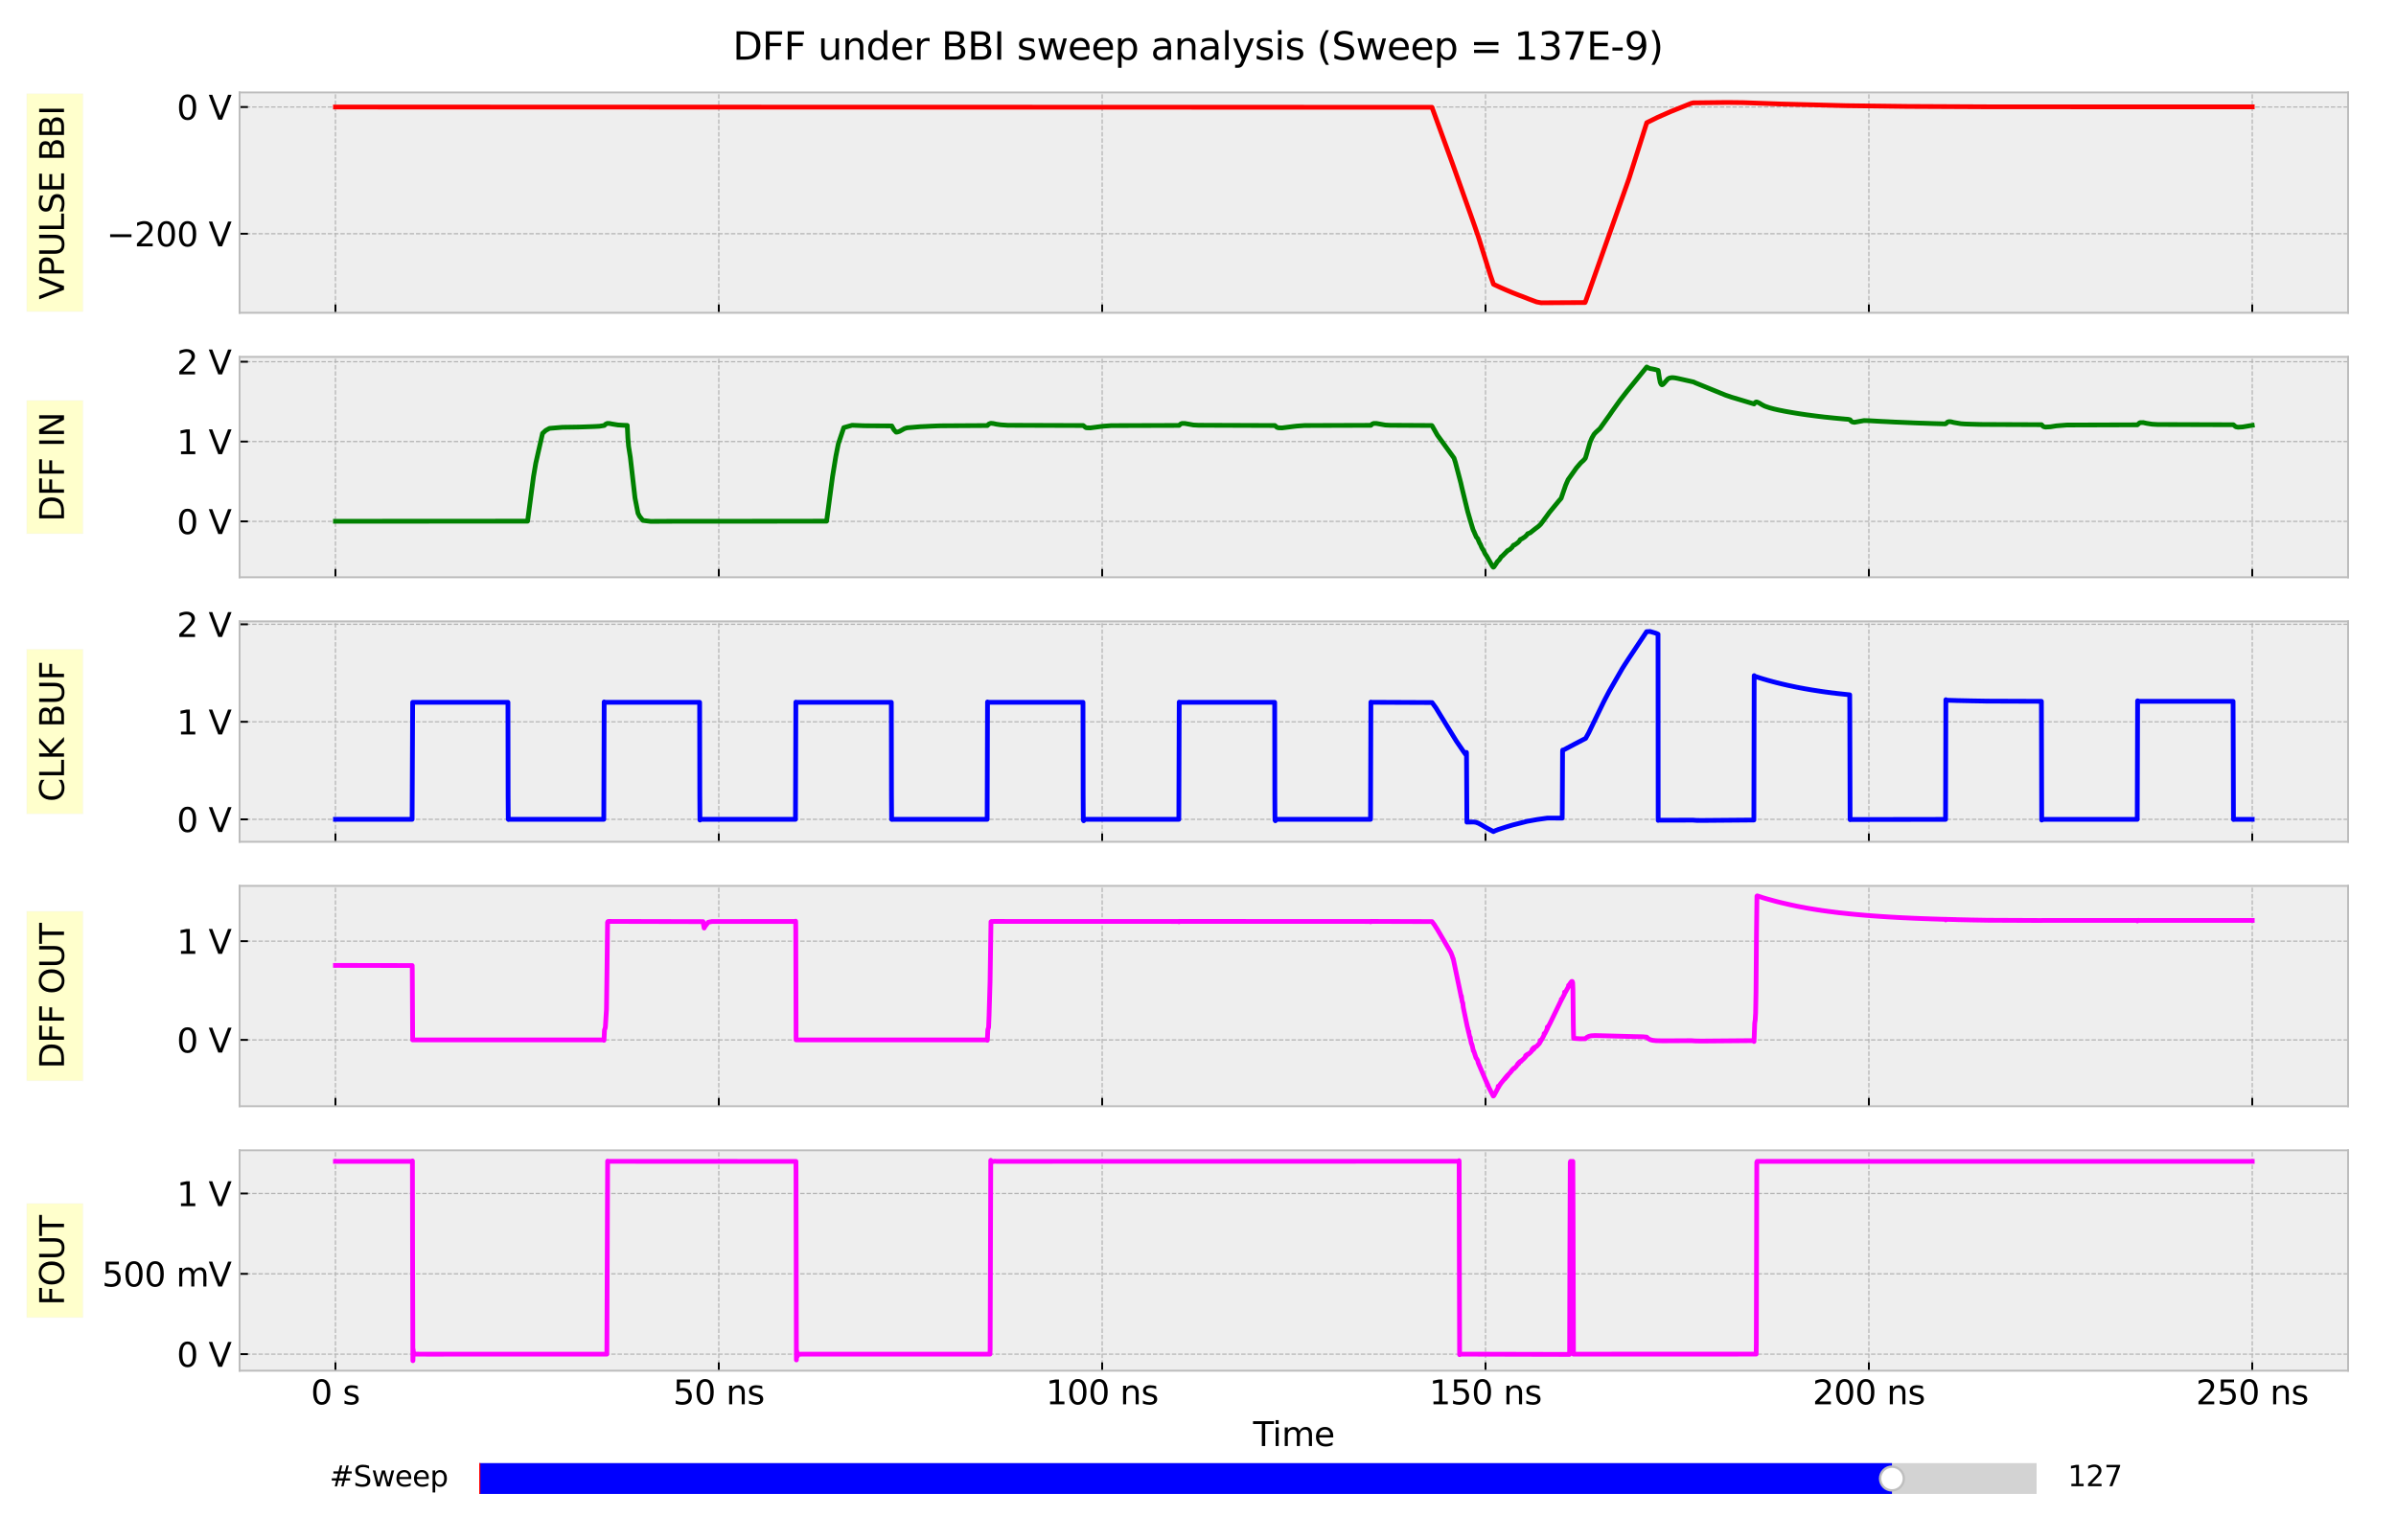 <?xml version="1.0" encoding="utf-8" standalone="no"?>
<!DOCTYPE svg PUBLIC "-//W3C//DTD SVG 1.1//EN"
  "http://www.w3.org/Graphics/SVG/1.1/DTD/svg11.dtd">
<svg xmlns:xlink="http://www.w3.org/1999/xlink" width="1008pt" height="648pt" viewBox="0 0 1008 648" xmlns="http://www.w3.org/2000/svg" version="1.1">
 <defs>
  <style type="text/css">*{stroke-linejoin: round; stroke-linecap: butt}</style>
 </defs>
 <g id="figure_1">
  <g id="patch_1">
   <path d="M 0 648 
L 1008 648 
L 1008 0 
L 0 0 
z
" style="fill: #ffffff"/>
  </g>
  <g id="axes_1">
   <g id="patch_2">
    <path d="M 100.8 131.611 
L 987.84 131.611 
L 987.84 38.88 
L 100.8 38.88 
z
" style="fill: #eeeeee"/>
   </g>
   <g id="matplotlib.axis_1">
    <g id="xtick_1">
     <g id="line2d_1">
      <path d="M 141.12 131.611 
L 141.12 38.88 
" clip-path="url(#pd334731ef7)" style="fill: none; stroke-dasharray: 1.85,0.8; stroke-dashoffset: 0; stroke: #b2b2b2; stroke-width: 0.5"/>
     </g>
     <g id="line2d_2">
      <defs>
       <path id="m0e562c4184" d="M 0 0 
L 0 -3.5 
" style="stroke: #000000; stroke-width: 0.8"/>
      </defs>
      <g>
       <use xlink:href="#m0e562c4184" x="141.12" y="131.611" style="stroke: #000000; stroke-width: 0.8"/>
      </g>
     </g>
    </g>
    <g id="xtick_2">
     <g id="line2d_3">
      <path d="M 302.4 131.611 
L 302.4 38.88 
" clip-path="url(#pd334731ef7)" style="fill: none; stroke-dasharray: 1.85,0.8; stroke-dashoffset: 0; stroke: #b2b2b2; stroke-width: 0.5"/>
     </g>
     <g id="line2d_4">
      <g>
       <use xlink:href="#m0e562c4184" x="302.4" y="131.611" style="stroke: #000000; stroke-width: 0.8"/>
      </g>
     </g>
    </g>
    <g id="xtick_3">
     <g id="line2d_5">
      <path d="M 463.68 131.611 
L 463.68 38.88 
" clip-path="url(#pd334731ef7)" style="fill: none; stroke-dasharray: 1.85,0.8; stroke-dashoffset: 0; stroke: #b2b2b2; stroke-width: 0.5"/>
     </g>
     <g id="line2d_6">
      <g>
       <use xlink:href="#m0e562c4184" x="463.68" y="131.611" style="stroke: #000000; stroke-width: 0.8"/>
      </g>
     </g>
    </g>
    <g id="xtick_4">
     <g id="line2d_7">
      <path d="M 624.96 131.611 
L 624.96 38.88 
" clip-path="url(#pd334731ef7)" style="fill: none; stroke-dasharray: 1.85,0.8; stroke-dashoffset: 0; stroke: #b2b2b2; stroke-width: 0.5"/>
     </g>
     <g id="line2d_8">
      <g>
       <use xlink:href="#m0e562c4184" x="624.96" y="131.611" style="stroke: #000000; stroke-width: 0.8"/>
      </g>
     </g>
    </g>
    <g id="xtick_5">
     <g id="line2d_9">
      <path d="M 786.24 131.611 
L 786.24 38.88 
" clip-path="url(#pd334731ef7)" style="fill: none; stroke-dasharray: 1.85,0.8; stroke-dashoffset: 0; stroke: #b2b2b2; stroke-width: 0.5"/>
     </g>
     <g id="line2d_10">
      <g>
       <use xlink:href="#m0e562c4184" x="786.24" y="131.611" style="stroke: #000000; stroke-width: 0.8"/>
      </g>
     </g>
    </g>
    <g id="xtick_6">
     <g id="line2d_11">
      <path d="M 947.52 131.611 
L 947.52 38.88 
" clip-path="url(#pd334731ef7)" style="fill: none; stroke-dasharray: 1.85,0.8; stroke-dashoffset: 0; stroke: #b2b2b2; stroke-width: 0.5"/>
     </g>
     <g id="line2d_12">
      <g>
       <use xlink:href="#m0e562c4184" x="947.52" y="131.611" style="stroke: #000000; stroke-width: 0.8"/>
      </g>
     </g>
    </g>
   </g>
   <g id="matplotlib.axis_2">
    <g id="ytick_1">
     <g id="line2d_13">
      <path d="M 100.8 98.34 
L 987.84 98.34 
" clip-path="url(#pd334731ef7)" style="fill: none; stroke-dasharray: 1.85,0.8; stroke-dashoffset: 0; stroke: #b2b2b2; stroke-width: 0.5"/>
     </g>
     <g id="line2d_14">
      <defs>
       <path id="mde17fbe64d" d="M 0 0 
L 3.5 0 
" style="stroke: #000000; stroke-width: 0.8"/>
      </defs>
      <g>
       <use xlink:href="#mde17fbe64d" x="100.8" y="98.34" style="stroke: #000000; stroke-width: 0.8"/>
      </g>
     </g>
     <g id="text_1">
      <!-- −200 V -->
      <g transform="translate(44.82 103.659) scale(0.14 -0.14)">
       <defs>
        <path id="DejaVuSans-2212" d="M 678 2272 
L 4684 2272 
L 4684 1741 
L 678 1741 
L 678 2272 
z
" transform="scale(0.016)"/>
        <path id="DejaVuSans-32" d="M 1228 531 
L 3431 531 
L 3431 0 
L 469 0 
L 469 531 
Q 828 903 1448 1529 
Q 2069 2156 2228 2338 
Q 2531 2678 2651 2914 
Q 2772 3150 2772 3378 
Q 2772 3750 2511 3984 
Q 2250 4219 1831 4219 
Q 1534 4219 1204 4116 
Q 875 4013 500 3803 
L 500 4441 
Q 881 4594 1212 4672 
Q 1544 4750 1819 4750 
Q 2544 4750 2975 4387 
Q 3406 4025 3406 3419 
Q 3406 3131 3298 2873 
Q 3191 2616 2906 2266 
Q 2828 2175 2409 1742 
Q 1991 1309 1228 531 
z
" transform="scale(0.016)"/>
        <path id="DejaVuSans-30" d="M 2034 4250 
Q 1547 4250 1301 3770 
Q 1056 3291 1056 2328 
Q 1056 1369 1301 889 
Q 1547 409 2034 409 
Q 2525 409 2770 889 
Q 3016 1369 3016 2328 
Q 3016 3291 2770 3770 
Q 2525 4250 2034 4250 
z
M 2034 4750 
Q 2819 4750 3233 4129 
Q 3647 3509 3647 2328 
Q 3647 1150 3233 529 
Q 2819 -91 2034 -91 
Q 1250 -91 836 529 
Q 422 1150 422 2328 
Q 422 3509 836 4129 
Q 1250 4750 2034 4750 
z
" transform="scale(0.016)"/>
        <path id="DejaVuSans-20" transform="scale(0.016)"/>
        <path id="DejaVuSans-56" d="M 1831 0 
L 50 4666 
L 709 4666 
L 2188 738 
L 3669 4666 
L 4325 4666 
L 2547 0 
L 1831 0 
z
" transform="scale(0.016)"/>
       </defs>
       <use xlink:href="#DejaVuSans-2212"/>
       <use xlink:href="#DejaVuSans-32" x="83.789"/>
       <use xlink:href="#DejaVuSans-30" x="147.412"/>
       <use xlink:href="#DejaVuSans-30" x="211.035"/>
       <use xlink:href="#DejaVuSans-20" x="274.658"/>
       <use xlink:href="#DejaVuSans-56" x="306.445"/>
      </g>
     </g>
    </g>
    <g id="ytick_2">
     <g id="line2d_15">
      <path d="M 100.8 45.027 
L 987.84 45.027 
" clip-path="url(#pd334731ef7)" style="fill: none; stroke-dasharray: 1.85,0.8; stroke-dashoffset: 0; stroke: #b2b2b2; stroke-width: 0.5"/>
     </g>
     <g id="line2d_16">
      <g>
       <use xlink:href="#mde17fbe64d" x="100.8" y="45.027" style="stroke: #000000; stroke-width: 0.8"/>
      </g>
     </g>
     <g id="text_2">
      <!-- 0 V -->
      <g transform="translate(74.366 50.346) scale(0.14 -0.14)">
       <use xlink:href="#DejaVuSans-30"/>
       <use xlink:href="#DejaVuSans-20" x="63.623"/>
       <use xlink:href="#DejaVuSans-56" x="95.41"/>
      </g>
     </g>
    </g>
    <g id="text_3">
     <g id="patch_3">
      <path d="M 34.877 131.08 
L 34.877 39.411 
L 11.247 39.411 
L 11.247 131.08 
z
" style="fill: #ffff00; opacity: 0.2; stroke: #eeeeee; stroke-width: 0.5; stroke-linejoin: miter"/>
     </g>
     <!-- VPULSE BBI -->
     <g transform="translate(26.925 126.04) rotate(-90) scale(0.14 -0.14)">
      <defs>
       <path id="DejaVuSans-50" d="M 1259 4147 
L 1259 2394 
L 2053 2394 
Q 2494 2394 2734 2622 
Q 2975 2850 2975 3272 
Q 2975 3691 2734 3919 
Q 2494 4147 2053 4147 
L 1259 4147 
z
M 628 4666 
L 2053 4666 
Q 2838 4666 3239 4311 
Q 3641 3956 3641 3272 
Q 3641 2581 3239 2228 
Q 2838 1875 2053 1875 
L 1259 1875 
L 1259 0 
L 628 0 
L 628 4666 
z
" transform="scale(0.016)"/>
       <path id="DejaVuSans-55" d="M 556 4666 
L 1191 4666 
L 1191 1831 
Q 1191 1081 1462 751 
Q 1734 422 2344 422 
Q 2950 422 3222 751 
Q 3494 1081 3494 1831 
L 3494 4666 
L 4128 4666 
L 4128 1753 
Q 4128 841 3676 375 
Q 3225 -91 2344 -91 
Q 1459 -91 1007 375 
Q 556 841 556 1753 
L 556 4666 
z
" transform="scale(0.016)"/>
       <path id="DejaVuSans-4c" d="M 628 4666 
L 1259 4666 
L 1259 531 
L 3531 531 
L 3531 0 
L 628 0 
L 628 4666 
z
" transform="scale(0.016)"/>
       <path id="DejaVuSans-53" d="M 3425 4513 
L 3425 3897 
Q 3066 4069 2747 4153 
Q 2428 4238 2131 4238 
Q 1616 4238 1336 4038 
Q 1056 3838 1056 3469 
Q 1056 3159 1242 3001 
Q 1428 2844 1947 2747 
L 2328 2669 
Q 3034 2534 3370 2195 
Q 3706 1856 3706 1288 
Q 3706 609 3251 259 
Q 2797 -91 1919 -91 
Q 1588 -91 1214 -16 
Q 841 59 441 206 
L 441 856 
Q 825 641 1194 531 
Q 1563 422 1919 422 
Q 2459 422 2753 634 
Q 3047 847 3047 1241 
Q 3047 1584 2836 1778 
Q 2625 1972 2144 2069 
L 1759 2144 
Q 1053 2284 737 2584 
Q 422 2884 422 3419 
Q 422 4038 858 4394 
Q 1294 4750 2059 4750 
Q 2388 4750 2728 4690 
Q 3069 4631 3425 4513 
z
" transform="scale(0.016)"/>
       <path id="DejaVuSans-45" d="M 628 4666 
L 3578 4666 
L 3578 4134 
L 1259 4134 
L 1259 2753 
L 3481 2753 
L 3481 2222 
L 1259 2222 
L 1259 531 
L 3634 531 
L 3634 0 
L 628 0 
L 628 4666 
z
" transform="scale(0.016)"/>
       <path id="DejaVuSans-42" d="M 1259 2228 
L 1259 519 
L 2272 519 
Q 2781 519 3026 730 
Q 3272 941 3272 1375 
Q 3272 1813 3026 2020 
Q 2781 2228 2272 2228 
L 1259 2228 
z
M 1259 4147 
L 1259 2741 
L 2194 2741 
Q 2656 2741 2882 2914 
Q 3109 3088 3109 3444 
Q 3109 3797 2882 3972 
Q 2656 4147 2194 4147 
L 1259 4147 
z
M 628 4666 
L 2241 4666 
Q 2963 4666 3353 4366 
Q 3744 4066 3744 3513 
Q 3744 3084 3544 2831 
Q 3344 2578 2956 2516 
Q 3422 2416 3680 2098 
Q 3938 1781 3938 1306 
Q 3938 681 3513 340 
Q 3088 0 2303 0 
L 628 0 
L 628 4666 
z
" transform="scale(0.016)"/>
       <path id="DejaVuSans-49" d="M 628 4666 
L 1259 4666 
L 1259 0 
L 628 0 
L 628 4666 
z
" transform="scale(0.016)"/>
      </defs>
      <use xlink:href="#DejaVuSans-56"/>
      <use xlink:href="#DejaVuSans-50" x="68.408"/>
      <use xlink:href="#DejaVuSans-55" x="128.711"/>
      <use xlink:href="#DejaVuSans-4c" x="201.904"/>
      <use xlink:href="#DejaVuSans-53" x="257.617"/>
      <use xlink:href="#DejaVuSans-45" x="321.094"/>
      <use xlink:href="#DejaVuSans-20" x="384.277"/>
      <use xlink:href="#DejaVuSans-42" x="416.064"/>
      <use xlink:href="#DejaVuSans-42" x="484.668"/>
      <use xlink:href="#DejaVuSans-49" x="553.271"/>
     </g>
    </g>
   </g>
   <g id="line2d_17">
    <path d="M 141.12 45.027 
L 602.413 45.136 
L 602.897 46.426 
L 611.122 69.007 
L 618.541 89.864 
L 620.154 94.441 
L 621.96 99.673 
L 625.444 110.808 
L 627.024 115.854 
L 628.315 119.586 
L 628.766 119.807 
L 629.831 120.297 
L 630.314 120.527 
L 631.379 121.017 
L 631.96 121.273 
L 632.83 121.657 
L 633.411 121.913 
L 634.25 122.27 
L 635.83 122.936 
L 636.475 123.203 
L 637.572 123.629 
L 638.314 123.923 
L 639.411 124.349 
L 640.314 124.677 
L 640.991 124.944 
L 641.798 125.255 
L 643.152 125.805 
L 645.797 126.791 
L 646.41 127.023 
L 648.346 127.396 
L 666.828 127.289 
L 667.054 126.802 
L 685.343 75.088 
L 689.085 63.292 
L 692.794 51.618 
L 697.407 49.341 
L 702.761 46.985 
L 711.471 43.484 
L 712.342 43.269 
L 726.631 43.108 
L 733.437 43.185 
L 748.791 43.746 
L 776.563 44.461 
L 802.207 44.774 
L 837.817 44.946 
L 885.847 44.954 
L 947.52 44.954 
L 947.52 44.954 
" clip-path="url(#pd334731ef7)" style="fill: none; stroke: #ff0000; stroke-width: 2; stroke-linecap: square"/>
   </g>
   <g id="patch_4">
    <path d="M 100.8 131.611 
L 100.8 38.88 
" style="fill: none; stroke: #bcbcbc; stroke-width: 0.8; stroke-linejoin: miter; stroke-linecap: square"/>
   </g>
   <g id="patch_5">
    <path d="M 987.84 131.611 
L 987.84 38.88 
" style="fill: none; stroke: #bcbcbc; stroke-width: 0.8; stroke-linejoin: miter; stroke-linecap: square"/>
   </g>
   <g id="patch_6">
    <path d="M 100.8 131.611 
L 987.84 131.611 
" style="fill: none; stroke: #bcbcbc; stroke-width: 0.8; stroke-linejoin: miter; stroke-linecap: square"/>
   </g>
   <g id="patch_7">
    <path d="M 100.8 38.88 
L 987.84 38.88 
" style="fill: none; stroke: #bcbcbc; stroke-width: 0.8; stroke-linejoin: miter; stroke-linecap: square"/>
   </g>
  </g>
  <g id="axes_2">
   <g id="patch_8">
    <path d="M 100.8 242.888 
L 987.84 242.888 
L 987.84 150.157 
L 100.8 150.157 
z
" style="fill: #eeeeee"/>
   </g>
   <g id="matplotlib.axis_3">
    <g id="xtick_7">
     <g id="line2d_18">
      <path d="M 141.12 242.888 
L 141.12 150.157 
" clip-path="url(#pa869fb4581)" style="fill: none; stroke-dasharray: 1.85,0.8; stroke-dashoffset: 0; stroke: #b2b2b2; stroke-width: 0.5"/>
     </g>
     <g id="line2d_19">
      <g>
       <use xlink:href="#m0e562c4184" x="141.12" y="242.888" style="stroke: #000000; stroke-width: 0.8"/>
      </g>
     </g>
    </g>
    <g id="xtick_8">
     <g id="line2d_20">
      <path d="M 302.4 242.888 
L 302.4 150.157 
" clip-path="url(#pa869fb4581)" style="fill: none; stroke-dasharray: 1.85,0.8; stroke-dashoffset: 0; stroke: #b2b2b2; stroke-width: 0.5"/>
     </g>
     <g id="line2d_21">
      <g>
       <use xlink:href="#m0e562c4184" x="302.4" y="242.888" style="stroke: #000000; stroke-width: 0.8"/>
      </g>
     </g>
    </g>
    <g id="xtick_9">
     <g id="line2d_22">
      <path d="M 463.68 242.888 
L 463.68 150.157 
" clip-path="url(#pa869fb4581)" style="fill: none; stroke-dasharray: 1.85,0.8; stroke-dashoffset: 0; stroke: #b2b2b2; stroke-width: 0.5"/>
     </g>
     <g id="line2d_23">
      <g>
       <use xlink:href="#m0e562c4184" x="463.68" y="242.888" style="stroke: #000000; stroke-width: 0.8"/>
      </g>
     </g>
    </g>
    <g id="xtick_10">
     <g id="line2d_24">
      <path d="M 624.96 242.888 
L 624.96 150.157 
" clip-path="url(#pa869fb4581)" style="fill: none; stroke-dasharray: 1.85,0.8; stroke-dashoffset: 0; stroke: #b2b2b2; stroke-width: 0.5"/>
     </g>
     <g id="line2d_25">
      <g>
       <use xlink:href="#m0e562c4184" x="624.96" y="242.888" style="stroke: #000000; stroke-width: 0.8"/>
      </g>
     </g>
    </g>
    <g id="xtick_11">
     <g id="line2d_26">
      <path d="M 786.24 242.888 
L 786.24 150.157 
" clip-path="url(#pa869fb4581)" style="fill: none; stroke-dasharray: 1.85,0.8; stroke-dashoffset: 0; stroke: #b2b2b2; stroke-width: 0.5"/>
     </g>
     <g id="line2d_27">
      <g>
       <use xlink:href="#m0e562c4184" x="786.24" y="242.888" style="stroke: #000000; stroke-width: 0.8"/>
      </g>
     </g>
    </g>
    <g id="xtick_12">
     <g id="line2d_28">
      <path d="M 947.52 242.888 
L 947.52 150.157 
" clip-path="url(#pa869fb4581)" style="fill: none; stroke-dasharray: 1.85,0.8; stroke-dashoffset: 0; stroke: #b2b2b2; stroke-width: 0.5"/>
     </g>
     <g id="line2d_29">
      <g>
       <use xlink:href="#m0e562c4184" x="947.52" y="242.888" style="stroke: #000000; stroke-width: 0.8"/>
      </g>
     </g>
    </g>
   </g>
   <g id="matplotlib.axis_4">
    <g id="ytick_3">
     <g id="line2d_30">
      <path d="M 100.8 219.366 
L 987.84 219.366 
" clip-path="url(#pa869fb4581)" style="fill: none; stroke-dasharray: 1.85,0.8; stroke-dashoffset: 0; stroke: #b2b2b2; stroke-width: 0.5"/>
     </g>
     <g id="line2d_31">
      <g>
       <use xlink:href="#mde17fbe64d" x="100.8" y="219.366" style="stroke: #000000; stroke-width: 0.8"/>
      </g>
     </g>
     <g id="text_4">
      <!-- 0 V -->
      <g transform="translate(74.366 224.685) scale(0.14 -0.14)">
       <use xlink:href="#DejaVuSans-30"/>
       <use xlink:href="#DejaVuSans-20" x="63.623"/>
       <use xlink:href="#DejaVuSans-56" x="95.41"/>
      </g>
     </g>
    </g>
    <g id="ytick_4">
     <g id="line2d_32">
      <path d="M 100.8 185.783 
L 987.84 185.783 
" clip-path="url(#pa869fb4581)" style="fill: none; stroke-dasharray: 1.85,0.8; stroke-dashoffset: 0; stroke: #b2b2b2; stroke-width: 0.5"/>
     </g>
     <g id="line2d_33">
      <g>
       <use xlink:href="#mde17fbe64d" x="100.8" y="185.783" style="stroke: #000000; stroke-width: 0.8"/>
      </g>
     </g>
     <g id="text_5">
      <!-- 1 V -->
      <g transform="translate(74.366 191.102) scale(0.14 -0.14)">
       <defs>
        <path id="DejaVuSans-31" d="M 794 531 
L 1825 531 
L 1825 4091 
L 703 3866 
L 703 4441 
L 1819 4666 
L 2450 4666 
L 2450 531 
L 3481 531 
L 3481 0 
L 794 0 
L 794 531 
z
" transform="scale(0.016)"/>
       </defs>
       <use xlink:href="#DejaVuSans-31"/>
       <use xlink:href="#DejaVuSans-20" x="63.623"/>
       <use xlink:href="#DejaVuSans-56" x="95.41"/>
      </g>
     </g>
    </g>
    <g id="ytick_5">
     <g id="line2d_34">
      <path d="M 100.8 152.199 
L 987.84 152.199 
" clip-path="url(#pa869fb4581)" style="fill: none; stroke-dasharray: 1.85,0.8; stroke-dashoffset: 0; stroke: #b2b2b2; stroke-width: 0.5"/>
     </g>
     <g id="line2d_35">
      <g>
       <use xlink:href="#mde17fbe64d" x="100.8" y="152.199" style="stroke: #000000; stroke-width: 0.8"/>
      </g>
     </g>
     <g id="text_6">
      <!-- 2 V -->
      <g transform="translate(74.366 157.518) scale(0.14 -0.14)">
       <use xlink:href="#DejaVuSans-32"/>
       <use xlink:href="#DejaVuSans-20" x="63.623"/>
       <use xlink:href="#DejaVuSans-56" x="95.41"/>
      </g>
     </g>
    </g>
    <g id="text_7">
     <g id="patch_9">
      <path d="M 34.877 224.532 
L 34.877 168.514 
L 11.247 168.514 
L 11.247 224.532 
z
" style="fill: #ffff00; opacity: 0.2; stroke: #eeeeee; stroke-width: 0.5; stroke-linejoin: miter"/>
     </g>
     <!-- DFF IN -->
     <g transform="translate(26.925 219.492) rotate(-90) scale(0.14 -0.14)">
      <defs>
       <path id="DejaVuSans-44" d="M 1259 4147 
L 1259 519 
L 2022 519 
Q 2988 519 3436 956 
Q 3884 1394 3884 2338 
Q 3884 3275 3436 3711 
Q 2988 4147 2022 4147 
L 1259 4147 
z
M 628 4666 
L 1925 4666 
Q 3281 4666 3915 4102 
Q 4550 3538 4550 2338 
Q 4550 1131 3912 565 
Q 3275 0 1925 0 
L 628 0 
L 628 4666 
z
" transform="scale(0.016)"/>
       <path id="DejaVuSans-46" d="M 628 4666 
L 3309 4666 
L 3309 4134 
L 1259 4134 
L 1259 2759 
L 3109 2759 
L 3109 2228 
L 1259 2228 
L 1259 0 
L 628 0 
L 628 4666 
z
" transform="scale(0.016)"/>
       <path id="DejaVuSans-4e" d="M 628 4666 
L 1478 4666 
L 3547 763 
L 3547 4666 
L 4159 4666 
L 4159 0 
L 3309 0 
L 1241 3903 
L 1241 0 
L 628 0 
L 628 4666 
z
" transform="scale(0.016)"/>
      </defs>
      <use xlink:href="#DejaVuSans-44"/>
      <use xlink:href="#DejaVuSans-46" x="77.002"/>
      <use xlink:href="#DejaVuSans-46" x="134.521"/>
      <use xlink:href="#DejaVuSans-20" x="192.041"/>
      <use xlink:href="#DejaVuSans-49" x="223.828"/>
      <use xlink:href="#DejaVuSans-4e" x="253.32"/>
     </g>
    </g>
   </g>
   <g id="line2d_36">
    <path d="M 141.12 219.317 
L 221.954 219.271 
L 224.437 200.559 
L 225.405 194.867 
L 228.243 182.351 
L 229.598 181.095 
L 231.179 180.232 
L 236.566 179.782 
L 243.662 179.671 
L 245.146 179.627 
L 248.403 179.516 
L 250.113 179.449 
L 252.177 179.338 
L 254.242 179.012 
L 254.758 178.482 
L 255.5 178.146 
L 256.371 178.166 
L 257.532 178.398 
L 259.983 178.798 
L 262.37 178.935 
L 263.886 178.986 
L 264.144 184.164 
L 264.435 187.688 
L 265.177 192.382 
L 267.144 209.515 
L 268.402 215.948 
L 269.08 217.26 
L 270.467 218.959 
L 273.724 219.368 
L 282.595 219.322 
L 297.11 219.311 
L 305.884 219.317 
L 347.752 219.273 
L 350.236 200.599 
L 351.623 192.061 
L 352.687 186.73 
L 354.977 179.916 
L 358.493 178.929 
L 360.235 178.999 
L 363.074 179.11 
L 364.396 179.137 
L 375.17 179.207 
L 375.718 180.188 
L 376.169 180.93 
L 377.008 181.827 
L 377.524 181.776 
L 378.427 181.488 
L 380.46 180.349 
L 381.588 179.993 
L 387.201 179.52 
L 389.652 179.409 
L 391.814 179.295 
L 394.555 179.184 
L 395.942 179.15 
L 415.393 179.043 
L 415.973 178.425 
L 416.844 178.092 
L 417.909 178.196 
L 419.167 178.475 
L 420.909 178.727 
L 424.005 178.939 
L 455.713 179.039 
L 456.809 179.919 
L 457.261 179.99 
L 458.713 180.03 
L 462.745 179.499 
L 464.164 179.315 
L 467.518 179.076 
L 496.065 178.996 
L 496.581 178.462 
L 497.258 178.159 
L 498.387 178.153 
L 502.065 178.808 
L 504.258 178.925 
L 536.353 179.036 
L 537.256 179.832 
L 537.901 179.99 
L 539.353 180.03 
L 544.449 179.389 
L 545.61 179.258 
L 548.804 179.036 
L 576.737 178.952 
L 577.221 178.462 
L 577.898 178.159 
L 579.027 178.153 
L 582.801 178.828 
L 584.866 178.932 
L 602.349 179.029 
L 602.542 179.248 
L 604.703 183.066 
L 607.058 186.303 
L 611.703 192.717 
L 612.283 194.536 
L 614.574 203.248 
L 614.961 204.951 
L 617.477 215.284 
L 618.444 218.599 
L 618.541 218.912 
L 619.638 222.609 
L 619.993 223.487 
L 620.122 223.656 
L 620.412 224.411 
L 621.122 226.008 
L 621.702 226.64 
L 621.96 227.334 
L 622.541 228.645 
L 622.767 228.932 
L 623.347 230.311 
L 623.928 231.337 
L 624.154 231.574 
L 624.508 232.439 
L 624.96 233.294 
L 625.347 233.795 
L 625.637 234.299 
L 627.831 238.172 
L 627.96 238.314 
L 628.25 238.648 
L 628.476 238.525 
L 629.54 236.973 
L 629.863 236.39 
L 630.153 236.117 
L 630.766 235.487 
L 631.218 234.818 
L 631.54 234.275 
L 631.831 234.082 
L 631.992 233.968 
L 633.863 232.091 
L 634.153 231.713 
L 634.314 231.719 
L 634.572 231.453 
L 634.895 231.335 
L 635.185 231.178 
L 636.153 230.256 
L 636.669 229.444 
L 636.991 229.261 
L 637.153 229.309 
L 638.508 228.336 
L 639.153 227.718 
L 639.572 227.003 
L 639.895 226.839 
L 640.056 226.825 
L 641.54 225.864 
L 642.314 225.124 
L 642.701 224.555 
L 643.023 224.469 
L 643.733 224.184 
L 645.991 222.388 
L 646.346 222.128 
L 647.281 221.425 
L 648.152 220.584 
L 648.991 219.482 
L 649.862 218.29 
L 650.7 217.165 
L 651.829 215.598 
L 655.732 210.853 
L 656.764 209.672 
L 657.345 208.003 
L 658.668 204.167 
L 659.7 201.814 
L 663.216 196.84 
L 664.474 195.377 
L 665.151 194.618 
L 666.151 193.722 
L 666.957 192.81 
L 667.377 191.453 
L 668.893 186.22 
L 669.731 184.231 
L 670.634 182.683 
L 671.344 181.907 
L 673.086 180.322 
L 677.118 174.68 
L 678.215 173.068 
L 681.44 168.561 
L 684.44 164.686 
L 685.279 163.658 
L 692.794 154.399 
L 693.504 154.812 
L 694.246 155.074 
L 695.052 155.212 
L 696.181 155.44 
L 697.568 155.83 
L 697.633 155.988 
L 698.084 158.96 
L 698.471 160.871 
L 698.858 161.69 
L 699.181 161.895 
L 699.536 161.798 
L 700.02 161.317 
L 701.633 159.464 
L 702.342 159.074 
L 703.31 158.883 
L 703.955 158.906 
L 704.858 159.017 
L 705.987 159.245 
L 712.471 160.706 
L 713.309 161.102 
L 725.954 166.254 
L 726.76 166.53 
L 728.373 167.084 
L 737.953 169.962 
L 738.372 169.367 
L 738.759 169.146 
L 739.082 169.122 
L 740.082 169.549 
L 741.275 170.284 
L 742.372 170.848 
L 743.049 171.097 
L 744.468 171.574 
L 746.243 172.054 
L 747.565 172.353 
L 748.436 172.551 
L 749.371 172.732 
L 750.468 172.957 
L 751.339 173.119 
L 751.92 173.226 
L 754.919 173.74 
L 756.823 174.045 
L 757.532 174.153 
L 759.371 174.425 
L 760.113 174.532 
L 760.532 174.59 
L 761.338 174.69 
L 761.79 174.761 
L 762.629 174.865 
L 763.241 174.949 
L 764.112 175.056 
L 765.37 175.211 
L 766.306 175.322 
L 767.564 175.476 
L 768.693 175.584 
L 769.789 175.705 
L 770.918 175.812 
L 771.467 175.876 
L 772.628 175.983 
L 773.144 176.037 
L 774.338 176.144 
L 774.854 176.195 
L 775.466 176.242 
L 776.015 176.299 
L 777.434 176.41 
L 778.337 176.608 
L 778.757 177.186 
L 779.273 177.521 
L 780.144 177.686 
L 784.143 176.957 
L 785.434 176.984 
L 786.175 177.018 
L 786.563 177.024 
L 788.853 177.152 
L 789.53 177.192 
L 791.82 177.32 
L 792.562 177.35 
L 794.498 177.444 
L 795.175 177.484 
L 797.175 177.585 
L 797.949 177.615 
L 799.723 177.689 
L 802.336 177.8 
L 804.078 177.871 
L 804.755 177.904 
L 805.432 177.934 
L 808.335 178.042 
L 808.884 178.049 
L 811.98 178.159 
L 813.496 178.21 
L 814.335 178.233 
L 818.302 178.344 
L 818.625 178.27 
L 819.27 177.622 
L 819.786 177.431 
L 820.238 177.397 
L 820.98 177.498 
L 821.818 177.73 
L 824.947 178.27 
L 826.56 178.381 
L 828.205 178.442 
L 832.237 178.552 
L 832.85 178.569 
L 834.076 178.586 
L 858.881 178.687 
L 859.042 178.868 
L 859.526 179.352 
L 859.945 179.56 
L 860.526 179.684 
L 862.622 179.577 
L 865.106 179.17 
L 869.493 178.824 
L 899.201 178.737 
L 900.168 177.877 
L 900.523 177.817 
L 901.684 177.8 
L 903.007 178.099 
L 905.361 178.479 
L 907.716 178.613 
L 939.553 178.704 
L 940.617 179.56 
L 941.553 179.745 
L 943.456 179.637 
L 946.423 179.13 
L 947.52 178.959 
L 947.52 178.959 
" clip-path="url(#pa869fb4581)" style="fill: none; stroke: #008000; stroke-width: 2; stroke-linecap: square"/>
   </g>
   <g id="patch_10">
    <path d="M 100.8 242.888 
L 100.8 150.157 
" style="fill: none; stroke: #bcbcbc; stroke-width: 0.8; stroke-linejoin: miter; stroke-linecap: square"/>
   </g>
   <g id="patch_11">
    <path d="M 987.84 242.888 
L 987.84 150.157 
" style="fill: none; stroke: #bcbcbc; stroke-width: 0.8; stroke-linejoin: miter; stroke-linecap: square"/>
   </g>
   <g id="patch_12">
    <path d="M 100.8 242.888 
L 987.84 242.888 
" style="fill: none; stroke: #bcbcbc; stroke-width: 0.8; stroke-linejoin: miter; stroke-linecap: square"/>
   </g>
   <g id="patch_13">
    <path d="M 100.8 150.157 
L 987.84 150.157 
" style="fill: none; stroke: #bcbcbc; stroke-width: 0.8; stroke-linejoin: miter; stroke-linecap: square"/>
   </g>
  </g>
  <g id="axes_3">
   <g id="patch_14">
    <path d="M 100.8 354.166 
L 987.84 354.166 
L 987.84 261.434 
L 100.8 261.434 
z
" style="fill: #eeeeee"/>
   </g>
   <g id="matplotlib.axis_5">
    <g id="xtick_13">
     <g id="line2d_37">
      <path d="M 141.12 354.166 
L 141.12 261.434 
" clip-path="url(#pe166636461)" style="fill: none; stroke-dasharray: 1.85,0.8; stroke-dashoffset: 0; stroke: #b2b2b2; stroke-width: 0.5"/>
     </g>
     <g id="line2d_38">
      <g>
       <use xlink:href="#m0e562c4184" x="141.12" y="354.166" style="stroke: #000000; stroke-width: 0.8"/>
      </g>
     </g>
    </g>
    <g id="xtick_14">
     <g id="line2d_39">
      <path d="M 302.4 354.166 
L 302.4 261.434 
" clip-path="url(#pe166636461)" style="fill: none; stroke-dasharray: 1.85,0.8; stroke-dashoffset: 0; stroke: #b2b2b2; stroke-width: 0.5"/>
     </g>
     <g id="line2d_40">
      <g>
       <use xlink:href="#m0e562c4184" x="302.4" y="354.166" style="stroke: #000000; stroke-width: 0.8"/>
      </g>
     </g>
    </g>
    <g id="xtick_15">
     <g id="line2d_41">
      <path d="M 463.68 354.166 
L 463.68 261.434 
" clip-path="url(#pe166636461)" style="fill: none; stroke-dasharray: 1.85,0.8; stroke-dashoffset: 0; stroke: #b2b2b2; stroke-width: 0.5"/>
     </g>
     <g id="line2d_42">
      <g>
       <use xlink:href="#m0e562c4184" x="463.68" y="354.166" style="stroke: #000000; stroke-width: 0.8"/>
      </g>
     </g>
    </g>
    <g id="xtick_16">
     <g id="line2d_43">
      <path d="M 624.96 354.166 
L 624.96 261.434 
" clip-path="url(#pe166636461)" style="fill: none; stroke-dasharray: 1.85,0.8; stroke-dashoffset: 0; stroke: #b2b2b2; stroke-width: 0.5"/>
     </g>
     <g id="line2d_44">
      <g>
       <use xlink:href="#m0e562c4184" x="624.96" y="354.166" style="stroke: #000000; stroke-width: 0.8"/>
      </g>
     </g>
    </g>
    <g id="xtick_17">
     <g id="line2d_45">
      <path d="M 786.24 354.166 
L 786.24 261.434 
" clip-path="url(#pe166636461)" style="fill: none; stroke-dasharray: 1.85,0.8; stroke-dashoffset: 0; stroke: #b2b2b2; stroke-width: 0.5"/>
     </g>
     <g id="line2d_46">
      <g>
       <use xlink:href="#m0e562c4184" x="786.24" y="354.166" style="stroke: #000000; stroke-width: 0.8"/>
      </g>
     </g>
    </g>
    <g id="xtick_18">
     <g id="line2d_47">
      <path d="M 947.52 354.166 
L 947.52 261.434 
" clip-path="url(#pe166636461)" style="fill: none; stroke-dasharray: 1.85,0.8; stroke-dashoffset: 0; stroke: #b2b2b2; stroke-width: 0.5"/>
     </g>
     <g id="line2d_48">
      <g>
       <use xlink:href="#m0e562c4184" x="947.52" y="354.166" style="stroke: #000000; stroke-width: 0.8"/>
      </g>
     </g>
    </g>
   </g>
   <g id="matplotlib.axis_6">
    <g id="ytick_6">
     <g id="line2d_49">
      <path d="M 100.8 344.726 
L 987.84 344.726 
" clip-path="url(#pe166636461)" style="fill: none; stroke-dasharray: 1.85,0.8; stroke-dashoffset: 0; stroke: #b2b2b2; stroke-width: 0.5"/>
     </g>
     <g id="line2d_50">
      <g>
       <use xlink:href="#mde17fbe64d" x="100.8" y="344.726" style="stroke: #000000; stroke-width: 0.8"/>
      </g>
     </g>
     <g id="text_8">
      <!-- 0 V -->
      <g transform="translate(74.366 350.045) scale(0.14 -0.14)">
       <use xlink:href="#DejaVuSans-30"/>
       <use xlink:href="#DejaVuSans-20" x="63.623"/>
       <use xlink:href="#DejaVuSans-56" x="95.41"/>
      </g>
     </g>
    </g>
    <g id="ytick_7">
     <g id="line2d_51">
      <path d="M 100.8 303.694 
L 987.84 303.694 
" clip-path="url(#pe166636461)" style="fill: none; stroke-dasharray: 1.85,0.8; stroke-dashoffset: 0; stroke: #b2b2b2; stroke-width: 0.5"/>
     </g>
     <g id="line2d_52">
      <g>
       <use xlink:href="#mde17fbe64d" x="100.8" y="303.694" style="stroke: #000000; stroke-width: 0.8"/>
      </g>
     </g>
     <g id="text_9">
      <!-- 1 V -->
      <g transform="translate(74.366 309.013) scale(0.14 -0.14)">
       <use xlink:href="#DejaVuSans-31"/>
       <use xlink:href="#DejaVuSans-20" x="63.623"/>
       <use xlink:href="#DejaVuSans-56" x="95.41"/>
      </g>
     </g>
    </g>
    <g id="ytick_8">
     <g id="line2d_53">
      <path d="M 100.8 262.662 
L 987.84 262.662 
" clip-path="url(#pe166636461)" style="fill: none; stroke-dasharray: 1.85,0.8; stroke-dashoffset: 0; stroke: #b2b2b2; stroke-width: 0.5"/>
     </g>
     <g id="line2d_54">
      <g>
       <use xlink:href="#mde17fbe64d" x="100.8" y="262.662" style="stroke: #000000; stroke-width: 0.8"/>
      </g>
     </g>
     <g id="text_10">
      <!-- 2 V -->
      <g transform="translate(74.366 267.981) scale(0.14 -0.14)">
       <use xlink:href="#DejaVuSans-32"/>
       <use xlink:href="#DejaVuSans-20" x="63.623"/>
       <use xlink:href="#DejaVuSans-56" x="95.41"/>
      </g>
     </g>
    </g>
    <g id="text_11">
     <g id="patch_15">
      <path d="M 34.877 342.395 
L 34.877 273.205 
L 11.247 273.205 
L 11.247 342.395 
z
" style="fill: #ffff00; opacity: 0.2; stroke: #eeeeee; stroke-width: 0.5; stroke-linejoin: miter"/>
     </g>
     <!-- CLK BUF -->
     <g transform="translate(26.925 337.355) rotate(-90) scale(0.14 -0.14)">
      <defs>
       <path id="DejaVuSans-43" d="M 4122 4306 
L 4122 3641 
Q 3803 3938 3442 4084 
Q 3081 4231 2675 4231 
Q 1875 4231 1450 3742 
Q 1025 3253 1025 2328 
Q 1025 1406 1450 917 
Q 1875 428 2675 428 
Q 3081 428 3442 575 
Q 3803 722 4122 1019 
L 4122 359 
Q 3791 134 3420 21 
Q 3050 -91 2638 -91 
Q 1578 -91 968 557 
Q 359 1206 359 2328 
Q 359 3453 968 4101 
Q 1578 4750 2638 4750 
Q 3056 4750 3426 4639 
Q 3797 4528 4122 4306 
z
" transform="scale(0.016)"/>
       <path id="DejaVuSans-4b" d="M 628 4666 
L 1259 4666 
L 1259 2694 
L 3353 4666 
L 4166 4666 
L 1850 2491 
L 4331 0 
L 3500 0 
L 1259 2247 
L 1259 0 
L 628 0 
L 628 4666 
z
" transform="scale(0.016)"/>
      </defs>
      <use xlink:href="#DejaVuSans-43"/>
      <use xlink:href="#DejaVuSans-4c" x="69.824"/>
      <use xlink:href="#DejaVuSans-4b" x="125.537"/>
      <use xlink:href="#DejaVuSans-20" x="191.113"/>
      <use xlink:href="#DejaVuSans-42" x="222.9"/>
      <use xlink:href="#DejaVuSans-55" x="291.504"/>
      <use xlink:href="#DejaVuSans-46" x="364.697"/>
     </g>
    </g>
   </g>
   <g id="line2d_55">
    <path d="M 141.12 344.725 
L 173.376 344.725 
L 173.602 295.488 
L 213.696 295.488 
L 213.761 334.763 
L 213.825 344.707 
L 213.89 344.648 
L 213.954 344.812 
L 214.019 344.73 
L 215.438 344.721 
L 223.857 344.725 
L 254.016 344.725 
L 254.177 295.336 
L 254.242 295.599 
L 254.403 295.48 
L 254.855 295.488 
L 294.336 295.488 
L 294.401 334.729 
L 294.465 345.032 
L 294.53 344.319 
L 294.626 344.79 
L 294.659 344.761 
L 294.884 344.703 
L 295.207 344.741 
L 295.529 344.724 
L 321.915 344.725 
L 334.656 344.725 
L 334.817 295.414 
L 334.882 295.504 
L 335.204 295.492 
L 336.108 295.488 
L 374.976 295.488 
L 375.041 334.767 
L 375.105 344.727 
L 375.17 344.643 
L 375.266 344.794 
L 375.299 344.73 
L 376.782 344.72 
L 385.491 344.725 
L 415.296 344.725 
L 415.457 295.336 
L 415.522 295.599 
L 415.683 295.476 
L 416.683 295.492 
L 455.616 295.488 
L 455.681 334.731 
L 455.745 345.037 
L 455.81 344.129 
L 455.906 345.328 
L 455.939 344.793 
L 456.132 344.701 
L 456.551 344.725 
L 491.646 344.725 
L 495.936 344.725 
L 496.097 295.406 
L 496.162 295.504 
L 497.162 295.488 
L 536.256 295.488 
L 536.321 334.731 
L 536.385 345.037 
L 536.45 344.129 
L 536.546 345.328 
L 536.579 344.793 
L 536.772 344.701 
L 537.191 344.725 
L 572.286 344.725 
L 576.576 344.725 
L 576.737 295.406 
L 576.802 295.504 
L 577.802 295.488 
L 602.478 295.594 
L 604.123 297.864 
L 605.8 300.625 
L 612.703 311.826 
L 615.606 316.057 
L 616.896 317.839 
L 616.928 316.557 
L 616.961 316.699 
L 617.122 345.915 
L 617.154 345.902 
L 619.928 345.85 
L 620.863 345.968 
L 621.992 346.369 
L 622.605 346.706 
L 623.767 347.359 
L 624.412 347.75 
L 624.831 347.995 
L 625.541 348.41 
L 628.282 349.883 
L 628.927 349.562 
L 629.024 349.523 
L 630.056 349.116 
L 630.218 349.042 
L 630.379 348.994 
L 632.992 348.144 
L 633.314 348.033 
L 635.895 347.25 
L 636.443 347.095 
L 642.475 345.56 
L 646.765 344.789 
L 650.862 344.218 
L 651.668 344.197 
L 656.119 344.211 
L 657.216 344.225 
L 657.248 342.14 
L 657.377 316.03 
L 657.442 315.571 
L 657.506 315.716 
L 657.926 315.471 
L 662.312 313.142 
L 667.086 310.656 
L 668.344 308.388 
L 670.441 304.038 
L 674.602 295.447 
L 675.279 294.121 
L 677.053 290.757 
L 682.505 281.266 
L 683.505 279.682 
L 685.279 276.962 
L 692.73 265.769 
L 694.181 265.686 
L 696.633 266.421 
L 697.536 266.823 
L 697.601 345.173 
L 697.697 345.068 
L 698.407 345.089 
L 705.794 345.079 
L 712.148 345.054 
L 713.729 345.175 
L 716.083 345.196 
L 735.695 345.035 
L 737.856 345.016 
L 737.985 284.266 
L 738.082 284.479 
L 740.017 285.111 
L 740.307 285.218 
L 741.727 285.644 
L 742.049 285.751 
L 743.017 286.014 
L 743.307 286.12 
L 744.275 286.383 
L 744.662 286.49 
L 745.63 286.752 
L 746.017 286.859 
L 746.888 287.08 
L 747.275 287.187 
L 748.049 287.368 
L 748.436 287.474 
L 749.21 287.655 
L 749.597 287.762 
L 750.242 287.901 
L 750.662 288.008 
L 751.307 288.147 
L 751.726 288.254 
L 752.371 288.393 
L 752.887 288.5 
L 753.532 288.64 
L 754.049 288.746 
L 754.694 288.886 
L 755.21 288.992 
L 755.855 289.132 
L 756.468 289.239 
L 757.113 289.378 
L 757.726 289.485 
L 758.274 289.583 
L 758.79 289.69 
L 759.338 289.789 
L 759.951 289.891 
L 760.306 289.953 
L 760.919 290.059 
L 761.467 290.158 
L 762.08 290.26 
L 762.435 290.322 
L 763.145 290.424 
L 763.5 290.486 
L 764.209 290.589 
L 764.564 290.65 
L 765.274 290.753 
L 765.628 290.814 
L 766.338 290.917 
L 766.693 290.978 
L 767.499 291.081 
L 767.854 291.143 
L 768.757 291.245 
L 769.112 291.307 
L 770.015 291.409 
L 770.37 291.471 
L 771.273 291.573 
L 771.531 291.594 
L 772.338 291.696 
L 772.692 291.754 
L 778.111 292.332 
L 778.176 292.332 
L 778.208 299.205 
L 778.337 344.743 
L 778.37 344.884 
L 778.434 344.813 
L 778.95 344.809 
L 818.496 344.749 
L 818.625 294.392 
L 818.722 294.634 
L 819.173 294.626 
L 822.851 294.733 
L 823.109 294.749 
L 828.366 294.856 
L 828.624 294.872 
L 835.14 294.979 
L 835.398 294.995 
L 858.816 295.077 
L 858.945 345.039 
L 859.106 344.801 
L 859.364 344.709 
L 859.719 344.754 
L 860.042 344.736 
L 899.136 344.737 
L 899.297 294.864 
L 899.362 295.328 
L 899.459 294.905 
L 899.523 295.061 
L 900.007 295.077 
L 939.456 295.077 
L 939.488 302.476 
L 939.617 344.688 
L 939.65 344.807 
L 939.714 344.693 
L 939.811 344.71 
L 940.004 344.761 
L 940.23 344.735 
L 945.907 344.737 
L 947.52 344.737 
L 947.52 344.737 
" clip-path="url(#pe166636461)" style="fill: none; stroke: #0000ff; stroke-width: 2; stroke-linecap: square"/>
   </g>
   <g id="patch_16">
    <path d="M 100.8 354.166 
L 100.8 261.434 
" style="fill: none; stroke: #bcbcbc; stroke-width: 0.8; stroke-linejoin: miter; stroke-linecap: square"/>
   </g>
   <g id="patch_17">
    <path d="M 987.84 354.166 
L 987.84 261.434 
" style="fill: none; stroke: #bcbcbc; stroke-width: 0.8; stroke-linejoin: miter; stroke-linecap: square"/>
   </g>
   <g id="patch_18">
    <path d="M 100.8 354.166 
L 987.84 354.166 
" style="fill: none; stroke: #bcbcbc; stroke-width: 0.8; stroke-linejoin: miter; stroke-linecap: square"/>
   </g>
   <g id="patch_19">
    <path d="M 100.8 261.434 
L 987.84 261.434 
" style="fill: none; stroke: #bcbcbc; stroke-width: 0.8; stroke-linejoin: miter; stroke-linecap: square"/>
   </g>
  </g>
  <g id="axes_4">
   <g id="patch_20">
    <path d="M 100.8 465.443 
L 987.84 465.443 
L 987.84 372.712 
L 100.8 372.712 
z
" style="fill: #eeeeee"/>
   </g>
   <g id="matplotlib.axis_7">
    <g id="xtick_19">
     <g id="line2d_56">
      <path d="M 141.12 465.443 
L 141.12 372.712 
" clip-path="url(#pff1b586c49)" style="fill: none; stroke-dasharray: 1.85,0.8; stroke-dashoffset: 0; stroke: #b2b2b2; stroke-width: 0.5"/>
     </g>
     <g id="line2d_57">
      <g>
       <use xlink:href="#m0e562c4184" x="141.12" y="465.443" style="stroke: #000000; stroke-width: 0.8"/>
      </g>
     </g>
    </g>
    <g id="xtick_20">
     <g id="line2d_58">
      <path d="M 302.4 465.443 
L 302.4 372.712 
" clip-path="url(#pff1b586c49)" style="fill: none; stroke-dasharray: 1.85,0.8; stroke-dashoffset: 0; stroke: #b2b2b2; stroke-width: 0.5"/>
     </g>
     <g id="line2d_59">
      <g>
       <use xlink:href="#m0e562c4184" x="302.4" y="465.443" style="stroke: #000000; stroke-width: 0.8"/>
      </g>
     </g>
    </g>
    <g id="xtick_21">
     <g id="line2d_60">
      <path d="M 463.68 465.443 
L 463.68 372.712 
" clip-path="url(#pff1b586c49)" style="fill: none; stroke-dasharray: 1.85,0.8; stroke-dashoffset: 0; stroke: #b2b2b2; stroke-width: 0.5"/>
     </g>
     <g id="line2d_61">
      <g>
       <use xlink:href="#m0e562c4184" x="463.68" y="465.443" style="stroke: #000000; stroke-width: 0.8"/>
      </g>
     </g>
    </g>
    <g id="xtick_22">
     <g id="line2d_62">
      <path d="M 624.96 465.443 
L 624.96 372.712 
" clip-path="url(#pff1b586c49)" style="fill: none; stroke-dasharray: 1.85,0.8; stroke-dashoffset: 0; stroke: #b2b2b2; stroke-width: 0.5"/>
     </g>
     <g id="line2d_63">
      <g>
       <use xlink:href="#m0e562c4184" x="624.96" y="465.443" style="stroke: #000000; stroke-width: 0.8"/>
      </g>
     </g>
    </g>
    <g id="xtick_23">
     <g id="line2d_64">
      <path d="M 786.24 465.443 
L 786.24 372.712 
" clip-path="url(#pff1b586c49)" style="fill: none; stroke-dasharray: 1.85,0.8; stroke-dashoffset: 0; stroke: #b2b2b2; stroke-width: 0.5"/>
     </g>
     <g id="line2d_65">
      <g>
       <use xlink:href="#m0e562c4184" x="786.24" y="465.443" style="stroke: #000000; stroke-width: 0.8"/>
      </g>
     </g>
    </g>
    <g id="xtick_24">
     <g id="line2d_66">
      <path d="M 947.52 465.443 
L 947.52 372.712 
" clip-path="url(#pff1b586c49)" style="fill: none; stroke-dasharray: 1.85,0.8; stroke-dashoffset: 0; stroke: #b2b2b2; stroke-width: 0.5"/>
     </g>
     <g id="line2d_67">
      <g>
       <use xlink:href="#m0e562c4184" x="947.52" y="465.443" style="stroke: #000000; stroke-width: 0.8"/>
      </g>
     </g>
    </g>
   </g>
   <g id="matplotlib.axis_8">
    <g id="ytick_9">
     <g id="line2d_68">
      <path d="M 100.8 437.533 
L 987.84 437.533 
" clip-path="url(#pff1b586c49)" style="fill: none; stroke-dasharray: 1.85,0.8; stroke-dashoffset: 0; stroke: #b2b2b2; stroke-width: 0.5"/>
     </g>
     <g id="line2d_69">
      <g>
       <use xlink:href="#mde17fbe64d" x="100.8" y="437.533" style="stroke: #000000; stroke-width: 0.8"/>
      </g>
     </g>
     <g id="text_12">
      <!-- 0 V -->
      <g transform="translate(74.366 442.852) scale(0.14 -0.14)">
       <use xlink:href="#DejaVuSans-30"/>
       <use xlink:href="#DejaVuSans-20" x="63.623"/>
       <use xlink:href="#DejaVuSans-56" x="95.41"/>
      </g>
     </g>
    </g>
    <g id="ytick_10">
     <g id="line2d_70">
      <path d="M 100.8 395.991 
L 987.84 395.991 
" clip-path="url(#pff1b586c49)" style="fill: none; stroke-dasharray: 1.85,0.8; stroke-dashoffset: 0; stroke: #b2b2b2; stroke-width: 0.5"/>
     </g>
     <g id="line2d_71">
      <g>
       <use xlink:href="#mde17fbe64d" x="100.8" y="395.991" style="stroke: #000000; stroke-width: 0.8"/>
      </g>
     </g>
     <g id="text_13">
      <!-- 1 V -->
      <g transform="translate(74.366 401.309) scale(0.14 -0.14)">
       <use xlink:href="#DejaVuSans-31"/>
       <use xlink:href="#DejaVuSans-20" x="63.623"/>
       <use xlink:href="#DejaVuSans-56" x="95.41"/>
      </g>
     </g>
    </g>
    <g id="text_14">
     <g id="patch_21">
      <path d="M 34.877 454.693 
L 34.877 383.461 
L 11.247 383.461 
L 11.247 454.693 
z
" style="fill: #ffff00; opacity: 0.2; stroke: #eeeeee; stroke-width: 0.5; stroke-linejoin: miter"/>
     </g>
     <!-- DFF OUT -->
     <g transform="translate(26.925 449.653) rotate(-90) scale(0.14 -0.14)">
      <defs>
       <path id="DejaVuSans-4f" d="M 2522 4238 
Q 1834 4238 1429 3725 
Q 1025 3213 1025 2328 
Q 1025 1447 1429 934 
Q 1834 422 2522 422 
Q 3209 422 3611 934 
Q 4013 1447 4013 2328 
Q 4013 3213 3611 3725 
Q 3209 4238 2522 4238 
z
M 2522 4750 
Q 3503 4750 4090 4092 
Q 4678 3434 4678 2328 
Q 4678 1225 4090 567 
Q 3503 -91 2522 -91 
Q 1538 -91 948 565 
Q 359 1222 359 2328 
Q 359 3434 948 4092 
Q 1538 4750 2522 4750 
z
" transform="scale(0.016)"/>
       <path id="DejaVuSans-54" d="M -19 4666 
L 3928 4666 
L 3928 4134 
L 2272 4134 
L 2272 0 
L 1638 0 
L 1638 4134 
L -19 4134 
L -19 4666 
z
" transform="scale(0.016)"/>
      </defs>
      <use xlink:href="#DejaVuSans-44"/>
      <use xlink:href="#DejaVuSans-46" x="77.002"/>
      <use xlink:href="#DejaVuSans-46" x="134.521"/>
      <use xlink:href="#DejaVuSans-20" x="192.041"/>
      <use xlink:href="#DejaVuSans-4f" x="223.828"/>
      <use xlink:href="#DejaVuSans-55" x="302.539"/>
      <use xlink:href="#DejaVuSans-54" x="375.732"/>
     </g>
    </g>
   </g>
   <g id="line2d_72">
    <path d="M 141.12 406.188 
L 173.408 406.239 
L 173.441 407.958 
L 173.602 437.535 
L 174.086 437.53 
L 183.924 437.532 
L 254.048 437.533 
L 254.081 437.7 
L 254.113 437.425 
L 254.306 433.369 
L 254.597 432.556 
L 254.693 431.976 
L 255.145 424.698 
L 255.371 407.592 
L 255.597 388.085 
L 255.758 387.744 
L 255.984 387.678 
L 256.855 387.682 
L 295.755 387.765 
L 296.239 390.453 
L 296.594 389.78 
L 297.949 388.023 
L 299.561 387.715 
L 334.688 387.699 
L 334.721 387.578 
L 334.753 388.189 
L 334.785 391.209 
L 334.914 437.516 
L 334.979 437.479 
L 335.14 437.524 
L 335.495 437.532 
L 365.525 437.532 
L 415.328 437.533 
L 415.361 437.699 
L 415.393 437.427 
L 415.586 433.272 
L 415.877 432.319 
L 415.909 432.205 
L 416.102 427.278 
L 416.522 412.936 
L 416.909 387.819 
L 417.102 387.686 
L 417.683 387.715 
L 418.167 387.674 
L 418.941 387.682 
L 495.968 387.699 
L 496.001 387.84 
L 496.065 387.649 
L 496.355 387.674 
L 576.608 387.699 
L 576.641 387.84 
L 576.705 387.649 
L 576.995 387.674 
L 602.445 387.749 
L 603.413 389.036 
L 604.703 391.051 
L 610.348 400.718 
L 610.961 402.266 
L 611.251 403.299 
L 611.283 403.209 
L 611.348 403.259 
L 614.445 418.017 
L 614.767 419.636 
L 614.799 419.011 
L 614.864 419.491 
L 615.025 420.868 
L 615.251 421.836 
L 615.315 421.756 
L 615.412 422.078 
L 615.574 423.697 
L 617.283 431.957 
L 617.38 432.264 
L 617.896 434.473 
L 617.928 433.948 
L 617.96 434.633 
L 618.283 436.081 
L 618.477 436.785 
L 618.509 436.42 
L 618.573 436.797 
L 618.702 437.63 
L 618.896 438.609 
L 619.025 439.134 
L 619.089 439.055 
L 619.122 439.09 
L 619.283 439.819 
L 619.315 439.67 
L 619.347 439.862 
L 619.864 442.196 
L 619.896 442.025 
L 619.96 442.154 
L 620.025 442.252 
L 620.96 445.096 
L 621.251 445.452 
L 621.67 446.23 
L 621.734 446.389 
L 621.896 447.187 
L 625.057 454.595 
L 625.347 455.173 
L 625.379 455.468 
L 625.476 455.436 
L 625.573 455.747 
L 625.702 455.964 
L 625.766 456.127 
L 625.863 456.506 
L 625.895 456.372 
L 626.347 457.542 
L 628.218 461.155 
L 628.444 461.017 
L 629.734 458.659 
L 630.218 457.707 
L 630.282 457.023 
L 630.347 457.078 
L 630.508 457.333 
L 630.734 456.844 
L 631.153 456.175 
L 631.185 456.243 
L 631.218 456.062 
L 632.863 454.057 
L 632.992 453.86 
L 633.024 454.02 
L 633.056 453.773 
L 633.089 453.912 
L 633.25 453.523 
L 633.314 453.472 
L 633.379 453.372 
L 633.411 453.599 
L 633.476 453.432 
L 633.637 453.061 
L 633.701 453.235 
L 633.83 452.861 
L 634.153 452.48 
L 634.185 452.689 
L 634.25 452.388 
L 634.282 452.596 
L 634.443 452.214 
L 635.346 451.278 
L 635.863 450.548 
L 635.895 450.696 
L 635.927 450.656 
L 636.056 450.331 
L 636.379 449.951 
L 636.959 449.409 
L 636.991 449.636 
L 637.088 449.535 
L 637.346 449.163 
L 637.637 448.989 
L 638.12 448.362 
L 638.282 448.024 
L 638.54 447.619 
L 638.766 447.353 
L 638.83 447.676 
L 638.959 447.144 
L 638.991 447.113 
L 639.056 447.027 
L 639.088 447.348 
L 639.185 446.941 
L 639.217 446.947 
L 639.378 446.74 
L 639.862 446.39 
L 639.895 446.576 
L 639.959 446.382 
L 639.991 446.471 
L 640.024 446.327 
L 640.927 445.569 
L 641.636 444.839 
L 641.669 444.812 
L 641.798 444.205 
L 641.83 444.625 
L 641.927 444.472 
L 641.959 444.033 
L 642.056 444.142 
L 642.12 444.276 
L 642.249 443.821 
L 642.83 443.455 
L 642.894 443.622 
L 642.927 443.409 
L 643.217 443.361 
L 644.185 442.463 
L 644.378 442.103 
L 644.539 441.578 
L 644.701 441.404 
L 644.733 441.798 
L 644.797 441.305 
L 644.862 441.221 
L 644.894 441.714 
L 644.959 441.054 
L 644.991 441.095 
L 645.023 441.595 
L 645.055 440.997 
L 645.12 441.371 
L 645.185 440.928 
L 645.249 441.074 
L 645.346 440.741 
L 645.378 440.763 
L 645.41 441.229 
L 645.443 440.683 
L 645.475 440.694 
L 645.604 440.662 
L 645.636 440.653 
L 645.668 440.821 
L 645.733 440.672 
L 645.797 440.624 
L 645.926 440.468 
L 646.313 440.368 
L 647.539 439.1 
L 647.797 438.711 
L 647.894 438.079 
L 647.959 438.335 
L 647.991 438.267 
L 648.023 437.684 
L 648.088 438.021 
L 648.12 438.191 
L 648.152 437.907 
L 648.184 437.917 
L 648.378 437.554 
L 648.507 437.516 
L 649.507 435.677 
L 649.636 434.852 
L 649.668 434.882 
L 649.7 435.248 
L 649.765 435.05 
L 649.894 434.781 
L 649.926 434.863 
L 649.991 434.751 
L 650.442 433.86 
L 650.829 433.066 
L 650.958 432.104 
L 650.991 432.184 
L 651.023 432.744 
L 651.087 432.367 
L 651.152 431.951 
L 651.216 432.001 
L 651.249 432.18 
L 651.313 432.048 
L 652.216 430.285 
L 656.248 421.968 
L 656.539 421.343 
L 656.732 421.053 
L 656.797 420.783 
L 656.829 420.437 
L 656.926 420.593 
L 657.022 420.457 
L 658.184 418.221 
L 658.216 417.413 
L 658.313 417.497 
L 658.538 417.522 
L 659.861 415.087 
L 659.893 414.568 
L 659.99 414.734 
L 660.087 414.637 
L 660.409 413.986 
L 660.958 413.218 
L 661.216 412.95 
L 661.409 412.929 
L 661.538 413.156 
L 661.635 413.644 
L 661.732 416.183 
L 661.893 431.24 
L 662.022 436.878 
L 662.054 436.84 
L 662.087 436.803 
L 662.151 436.881 
L 664.796 437.059 
L 666.957 437.024 
L 667.635 436.41 
L 668.441 436.023 
L 669.441 435.797 
L 670.989 435.703 
L 674.376 435.787 
L 687.827 436.145 
L 691.085 436.213 
L 692.762 436.362 
L 693.439 437.006 
L 694.246 437.433 
L 695.214 437.696 
L 696.665 437.857 
L 699.633 437.921 
L 711.632 437.856 
L 713.051 437.962 
L 715.761 438.015 
L 737.888 437.832 
L 737.921 438.189 
L 738.211 430.488 
L 738.437 429.004 
L 738.598 426.13 
L 738.759 417.499 
L 738.953 392.829 
L 739.146 377.06 
L 739.275 376.927 
L 741.082 377.508 
L 741.372 377.616 
L 742.662 378.003 
L 743.275 378.181 
L 743.791 378.323 
L 744.759 378.588 
L 745.146 378.696 
L 746.114 378.962 
L 746.501 379.07 
L 747.372 379.295 
L 747.759 379.403 
L 748.533 379.585 
L 748.92 379.693 
L 749.694 379.876 
L 750.178 379.984 
L 750.952 380.167 
L 751.436 380.275 
L 752.21 380.458 
L 752.694 380.566 
L 753.339 380.707 
L 753.855 380.815 
L 754.5 380.956 
L 755.016 381.064 
L 755.661 381.206 
L 756.177 381.314 
L 756.726 381.413 
L 757.242 381.521 
L 757.79 381.621 
L 758.403 381.729 
L 758.951 381.829 
L 759.468 381.937 
L 760.016 382.036 
L 760.629 382.144 
L 761.177 382.244 
L 761.887 382.348 
L 762.242 382.41 
L 762.854 382.514 
L 763.209 382.577 
L 763.919 382.68 
L 764.274 382.743 
L 764.983 382.851 
L 765.435 382.909 
L 766.048 383.013 
L 766.403 383.075 
L 767.209 383.179 
L 767.564 383.241 
L 768.467 383.345 
L 768.822 383.407 
L 769.628 383.511 
L 769.886 383.532 
L 770.596 383.636 
L 770.854 383.657 
L 771.66 383.76 
L 772.015 383.823 
L 773.015 383.927 
L 773.37 383.989 
L 774.37 384.093 
L 774.628 384.114 
L 775.531 384.217 
L 775.789 384.238 
L 776.692 384.342 
L 776.95 384.363 
L 777.853 384.467 
L 778.111 384.487 
L 779.111 384.591 
L 779.369 384.612 
L 780.369 384.716 
L 780.627 384.737 
L 781.724 384.841 
L 781.982 384.861 
L 783.176 384.965 
L 783.434 384.986 
L 784.627 385.09 
L 784.885 385.111 
L 786.175 385.214 
L 786.434 385.235 
L 787.821 385.339 
L 788.079 385.36 
L 789.562 385.464 
L 789.82 385.484 
L 791.304 385.588 
L 791.562 385.605 
L 793.24 385.713 
L 793.498 385.734 
L 795.272 385.838 
L 795.53 385.858 
L 797.497 385.962 
L 797.755 385.983 
L 799.82 386.087 
L 800.078 386.108 
L 802.433 386.211 
L 802.755 386.228 
L 805.142 386.336 
L 805.465 386.353 
L 808.239 386.461 
L 808.497 386.477 
L 811.625 386.585 
L 811.884 386.602 
L 815.399 386.71 
L 815.657 386.727 
L 818.528 386.793 
L 818.561 387.046 
L 818.625 386.776 
L 818.819 386.806 
L 822.818 386.905 
L 823.173 386.934 
L 828.366 387.042 
L 828.689 387.059 
L 835.14 387.167 
L 835.463 387.184 
L 858.945 387.287 
L 859.074 387.267 
L 859.526 387.262 
L 899.168 387.262 
L 899.201 387.474 
L 899.265 387.262 
L 899.459 387.242 
L 900.491 387.267 
L 947.52 387.267 
L 947.52 387.267 
" clip-path="url(#pff1b586c49)" style="fill: none; stroke: #ff00ff; stroke-width: 2; stroke-linecap: square"/>
   </g>
   <g id="patch_22">
    <path d="M 100.8 465.443 
L 100.8 372.712 
" style="fill: none; stroke: #bcbcbc; stroke-width: 0.8; stroke-linejoin: miter; stroke-linecap: square"/>
   </g>
   <g id="patch_23">
    <path d="M 987.84 465.443 
L 987.84 372.712 
" style="fill: none; stroke: #bcbcbc; stroke-width: 0.8; stroke-linejoin: miter; stroke-linecap: square"/>
   </g>
   <g id="patch_24">
    <path d="M 100.8 465.443 
L 987.84 465.443 
" style="fill: none; stroke: #bcbcbc; stroke-width: 0.8; stroke-linejoin: miter; stroke-linecap: square"/>
   </g>
   <g id="patch_25">
    <path d="M 100.8 372.712 
L 987.84 372.712 
" style="fill: none; stroke: #bcbcbc; stroke-width: 0.8; stroke-linejoin: miter; stroke-linecap: square"/>
   </g>
  </g>
  <g id="axes_5">
   <g id="patch_26">
    <path d="M 100.8 576.72 
L 987.84 576.72 
L 987.84 483.989 
L 100.8 483.989 
z
" style="fill: #eeeeee"/>
   </g>
   <g id="matplotlib.axis_9">
    <g id="xtick_25">
     <g id="line2d_73">
      <path d="M 141.12 576.72 
L 141.12 483.989 
" clip-path="url(#pd3f00be761)" style="fill: none; stroke-dasharray: 1.85,0.8; stroke-dashoffset: 0; stroke: #b2b2b2; stroke-width: 0.5"/>
     </g>
     <g id="line2d_74">
      <g>
       <use xlink:href="#m0e562c4184" x="141.12" y="576.72" style="stroke: #000000; stroke-width: 0.8"/>
      </g>
     </g>
     <g id="text_15">
      <!-- 0 s -->
      <g transform="translate(130.795 590.858) scale(0.14 -0.14)">
       <defs>
        <path id="DejaVuSans-73" d="M 2834 3397 
L 2834 2853 
Q 2591 2978 2328 3040 
Q 2066 3103 1784 3103 
Q 1356 3103 1142 2972 
Q 928 2841 928 2578 
Q 928 2378 1081 2264 
Q 1234 2150 1697 2047 
L 1894 2003 
Q 2506 1872 2764 1633 
Q 3022 1394 3022 966 
Q 3022 478 2636 193 
Q 2250 -91 1575 -91 
Q 1294 -91 989 -36 
Q 684 19 347 128 
L 347 722 
Q 666 556 975 473 
Q 1284 391 1588 391 
Q 1994 391 2212 530 
Q 2431 669 2431 922 
Q 2431 1156 2273 1281 
Q 2116 1406 1581 1522 
L 1381 1569 
Q 847 1681 609 1914 
Q 372 2147 372 2553 
Q 372 3047 722 3315 
Q 1072 3584 1716 3584 
Q 2034 3584 2315 3537 
Q 2597 3491 2834 3397 
z
" transform="scale(0.016)"/>
       </defs>
       <use xlink:href="#DejaVuSans-30"/>
       <use xlink:href="#DejaVuSans-20" x="63.623"/>
       <use xlink:href="#DejaVuSans-73" x="95.41"/>
      </g>
     </g>
    </g>
    <g id="xtick_26">
     <g id="line2d_75">
      <path d="M 302.4 576.72 
L 302.4 483.989 
" clip-path="url(#pd3f00be761)" style="fill: none; stroke-dasharray: 1.85,0.8; stroke-dashoffset: 0; stroke: #b2b2b2; stroke-width: 0.5"/>
     </g>
     <g id="line2d_76">
      <g>
       <use xlink:href="#m0e562c4184" x="302.4" y="576.72" style="stroke: #000000; stroke-width: 0.8"/>
      </g>
     </g>
     <g id="text_16">
      <!-- 50 ns -->
      <g transform="translate(283.185 590.858) scale(0.14 -0.14)">
       <defs>
        <path id="DejaVuSans-35" d="M 691 4666 
L 3169 4666 
L 3169 4134 
L 1269 4134 
L 1269 2991 
Q 1406 3038 1543 3061 
Q 1681 3084 1819 3084 
Q 2600 3084 3056 2656 
Q 3513 2228 3513 1497 
Q 3513 744 3044 326 
Q 2575 -91 1722 -91 
Q 1428 -91 1123 -41 
Q 819 9 494 109 
L 494 744 
Q 775 591 1075 516 
Q 1375 441 1709 441 
Q 2250 441 2565 725 
Q 2881 1009 2881 1497 
Q 2881 1984 2565 2268 
Q 2250 2553 1709 2553 
Q 1456 2553 1204 2497 
Q 953 2441 691 2322 
L 691 4666 
z
" transform="scale(0.016)"/>
        <path id="DejaVuSans-6e" d="M 3513 2113 
L 3513 0 
L 2938 0 
L 2938 2094 
Q 2938 2591 2744 2837 
Q 2550 3084 2163 3084 
Q 1697 3084 1428 2787 
Q 1159 2491 1159 1978 
L 1159 0 
L 581 0 
L 581 3500 
L 1159 3500 
L 1159 2956 
Q 1366 3272 1645 3428 
Q 1925 3584 2291 3584 
Q 2894 3584 3203 3211 
Q 3513 2838 3513 2113 
z
" transform="scale(0.016)"/>
       </defs>
       <use xlink:href="#DejaVuSans-35"/>
       <use xlink:href="#DejaVuSans-30" x="63.623"/>
       <use xlink:href="#DejaVuSans-20" x="127.246"/>
       <use xlink:href="#DejaVuSans-6e" x="159.033"/>
       <use xlink:href="#DejaVuSans-73" x="222.412"/>
      </g>
     </g>
    </g>
    <g id="xtick_27">
     <g id="line2d_77">
      <path d="M 463.68 576.72 
L 463.68 483.989 
" clip-path="url(#pd3f00be761)" style="fill: none; stroke-dasharray: 1.85,0.8; stroke-dashoffset: 0; stroke: #b2b2b2; stroke-width: 0.5"/>
     </g>
     <g id="line2d_78">
      <g>
       <use xlink:href="#m0e562c4184" x="463.68" y="576.72" style="stroke: #000000; stroke-width: 0.8"/>
      </g>
     </g>
     <g id="text_17">
      <!-- 100 ns -->
      <g transform="translate(440.011 590.858) scale(0.14 -0.14)">
       <use xlink:href="#DejaVuSans-31"/>
       <use xlink:href="#DejaVuSans-30" x="63.623"/>
       <use xlink:href="#DejaVuSans-30" x="127.246"/>
       <use xlink:href="#DejaVuSans-20" x="190.869"/>
       <use xlink:href="#DejaVuSans-6e" x="222.656"/>
       <use xlink:href="#DejaVuSans-73" x="286.035"/>
      </g>
     </g>
    </g>
    <g id="xtick_28">
     <g id="line2d_79">
      <path d="M 624.96 576.72 
L 624.96 483.989 
" clip-path="url(#pd3f00be761)" style="fill: none; stroke-dasharray: 1.85,0.8; stroke-dashoffset: 0; stroke: #b2b2b2; stroke-width: 0.5"/>
     </g>
     <g id="line2d_80">
      <g>
       <use xlink:href="#m0e562c4184" x="624.96" y="576.72" style="stroke: #000000; stroke-width: 0.8"/>
      </g>
     </g>
     <g id="text_18">
      <!-- 150 ns -->
      <g transform="translate(601.291 590.858) scale(0.14 -0.14)">
       <use xlink:href="#DejaVuSans-31"/>
       <use xlink:href="#DejaVuSans-35" x="63.623"/>
       <use xlink:href="#DejaVuSans-30" x="127.246"/>
       <use xlink:href="#DejaVuSans-20" x="190.869"/>
       <use xlink:href="#DejaVuSans-6e" x="222.656"/>
       <use xlink:href="#DejaVuSans-73" x="286.035"/>
      </g>
     </g>
    </g>
    <g id="xtick_29">
     <g id="line2d_81">
      <path d="M 786.24 576.72 
L 786.24 483.989 
" clip-path="url(#pd3f00be761)" style="fill: none; stroke-dasharray: 1.85,0.8; stroke-dashoffset: 0; stroke: #b2b2b2; stroke-width: 0.5"/>
     </g>
     <g id="line2d_82">
      <g>
       <use xlink:href="#m0e562c4184" x="786.24" y="576.72" style="stroke: #000000; stroke-width: 0.8"/>
      </g>
     </g>
     <g id="text_19">
      <!-- 200 ns -->
      <g transform="translate(762.571 590.858) scale(0.14 -0.14)">
       <use xlink:href="#DejaVuSans-32"/>
       <use xlink:href="#DejaVuSans-30" x="63.623"/>
       <use xlink:href="#DejaVuSans-30" x="127.246"/>
       <use xlink:href="#DejaVuSans-20" x="190.869"/>
       <use xlink:href="#DejaVuSans-6e" x="222.656"/>
       <use xlink:href="#DejaVuSans-73" x="286.035"/>
      </g>
     </g>
    </g>
    <g id="xtick_30">
     <g id="line2d_83">
      <path d="M 947.52 576.72 
L 947.52 483.989 
" clip-path="url(#pd3f00be761)" style="fill: none; stroke-dasharray: 1.85,0.8; stroke-dashoffset: 0; stroke: #b2b2b2; stroke-width: 0.5"/>
     </g>
     <g id="line2d_84">
      <g>
       <use xlink:href="#m0e562c4184" x="947.52" y="576.72" style="stroke: #000000; stroke-width: 0.8"/>
      </g>
     </g>
     <g id="text_20">
      <!-- 250 ns -->
      <g transform="translate(923.851 590.858) scale(0.14 -0.14)">
       <use xlink:href="#DejaVuSans-32"/>
       <use xlink:href="#DejaVuSans-35" x="63.623"/>
       <use xlink:href="#DejaVuSans-30" x="127.246"/>
       <use xlink:href="#DejaVuSans-20" x="190.869"/>
       <use xlink:href="#DejaVuSans-6e" x="222.656"/>
       <use xlink:href="#DejaVuSans-73" x="286.035"/>
      </g>
     </g>
    </g>
    <g id="text_21">
     <!-- Time -->
     <g transform="translate(527.193 608.407) scale(0.14 -0.14)">
      <defs>
       <path id="DejaVuSans-69" d="M 603 3500 
L 1178 3500 
L 1178 0 
L 603 0 
L 603 3500 
z
M 603 4863 
L 1178 4863 
L 1178 4134 
L 603 4134 
L 603 4863 
z
" transform="scale(0.016)"/>
       <path id="DejaVuSans-6d" d="M 3328 2828 
Q 3544 3216 3844 3400 
Q 4144 3584 4550 3584 
Q 5097 3584 5394 3201 
Q 5691 2819 5691 2113 
L 5691 0 
L 5113 0 
L 5113 2094 
Q 5113 2597 4934 2840 
Q 4756 3084 4391 3084 
Q 3944 3084 3684 2787 
Q 3425 2491 3425 1978 
L 3425 0 
L 2847 0 
L 2847 2094 
Q 2847 2600 2669 2842 
Q 2491 3084 2119 3084 
Q 1678 3084 1418 2786 
Q 1159 2488 1159 1978 
L 1159 0 
L 581 0 
L 581 3500 
L 1159 3500 
L 1159 2956 
Q 1356 3278 1631 3431 
Q 1906 3584 2284 3584 
Q 2666 3584 2933 3390 
Q 3200 3197 3328 2828 
z
" transform="scale(0.016)"/>
       <path id="DejaVuSans-65" d="M 3597 1894 
L 3597 1613 
L 953 1613 
Q 991 1019 1311 708 
Q 1631 397 2203 397 
Q 2534 397 2845 478 
Q 3156 559 3463 722 
L 3463 178 
Q 3153 47 2828 -22 
Q 2503 -91 2169 -91 
Q 1331 -91 842 396 
Q 353 884 353 1716 
Q 353 2575 817 3079 
Q 1281 3584 2069 3584 
Q 2775 3584 3186 3129 
Q 3597 2675 3597 1894 
z
M 3022 2063 
Q 3016 2534 2758 2815 
Q 2500 3097 2075 3097 
Q 1594 3097 1305 2825 
Q 1016 2553 972 2059 
L 3022 2063 
z
" transform="scale(0.016)"/>
      </defs>
      <use xlink:href="#DejaVuSans-54"/>
      <use xlink:href="#DejaVuSans-69" x="57.959"/>
      <use xlink:href="#DejaVuSans-6d" x="85.742"/>
      <use xlink:href="#DejaVuSans-65" x="183.154"/>
     </g>
    </g>
   </g>
   <g id="matplotlib.axis_10">
    <g id="ytick_11">
     <g id="line2d_85">
      <path d="M 100.8 569.746 
L 987.84 569.746 
" clip-path="url(#pd3f00be761)" style="fill: none; stroke-dasharray: 1.85,0.8; stroke-dashoffset: 0; stroke: #b2b2b2; stroke-width: 0.5"/>
     </g>
     <g id="line2d_86">
      <g>
       <use xlink:href="#mde17fbe64d" x="100.8" y="569.746" style="stroke: #000000; stroke-width: 0.8"/>
      </g>
     </g>
     <g id="text_22">
      <!-- 0 V -->
      <g transform="translate(74.366 575.065) scale(0.14 -0.14)">
       <use xlink:href="#DejaVuSans-30"/>
       <use xlink:href="#DejaVuSans-20" x="63.623"/>
       <use xlink:href="#DejaVuSans-56" x="95.41"/>
      </g>
     </g>
    </g>
    <g id="ytick_12">
     <g id="line2d_87">
      <path d="M 100.8 535.95 
L 987.84 535.95 
" clip-path="url(#pd3f00be761)" style="fill: none; stroke-dasharray: 1.85,0.8; stroke-dashoffset: 0; stroke: #b2b2b2; stroke-width: 0.5"/>
     </g>
     <g id="line2d_88">
      <g>
       <use xlink:href="#mde17fbe64d" x="100.8" y="535.95" style="stroke: #000000; stroke-width: 0.8"/>
      </g>
     </g>
     <g id="text_23">
      <!-- 500 mV -->
      <g transform="translate(42.914 541.269) scale(0.14 -0.14)">
       <use xlink:href="#DejaVuSans-35"/>
       <use xlink:href="#DejaVuSans-30" x="63.623"/>
       <use xlink:href="#DejaVuSans-30" x="127.246"/>
       <use xlink:href="#DejaVuSans-20" x="190.869"/>
       <use xlink:href="#DejaVuSans-6d" x="222.656"/>
       <use xlink:href="#DejaVuSans-56" x="320.068"/>
      </g>
     </g>
    </g>
    <g id="ytick_13">
     <g id="line2d_89">
      <path d="M 100.8 502.155 
L 987.84 502.155 
" clip-path="url(#pd3f00be761)" style="fill: none; stroke-dasharray: 1.85,0.8; stroke-dashoffset: 0; stroke: #b2b2b2; stroke-width: 0.5"/>
     </g>
     <g id="line2d_90">
      <g>
       <use xlink:href="#mde17fbe64d" x="100.8" y="502.155" style="stroke: #000000; stroke-width: 0.8"/>
      </g>
     </g>
     <g id="text_24">
      <!-- 1 V -->
      <g transform="translate(74.366 507.474) scale(0.14 -0.14)">
       <use xlink:href="#DejaVuSans-31"/>
       <use xlink:href="#DejaVuSans-20" x="63.623"/>
       <use xlink:href="#DejaVuSans-56" x="95.41"/>
      </g>
     </g>
    </g>
    <g id="text_25">
     <g id="patch_27">
      <path d="M 34.877 554.329 
L 34.877 506.379 
L 11.247 506.379 
L 11.247 554.329 
z
" style="fill: #ffff00; opacity: 0.2; stroke: #eeeeee; stroke-width: 0.5; stroke-linejoin: miter"/>
     </g>
     <!-- FOUT -->
     <g transform="translate(26.925 549.289) rotate(-90) scale(0.14 -0.14)">
      <use xlink:href="#DejaVuSans-46"/>
      <use xlink:href="#DejaVuSans-4f" x="57.52"/>
      <use xlink:href="#DejaVuSans-55" x="136.23"/>
      <use xlink:href="#DejaVuSans-54" x="209.424"/>
     </g>
    </g>
   </g>
   <g id="line2d_91">
    <path d="M 141.12 488.637 
L 173.473 488.643 
L 173.505 488.447 
L 173.57 526.79 
L 173.699 572.505 
L 173.731 572.37 
L 173.828 567.842 
L 173.892 569.361 
L 174.053 570.064 
L 174.118 569.947 
L 174.408 569.492 
L 174.44 569.542 
L 174.666 569.73 
L 176.182 569.74 
L 180.118 569.761 
L 193.568 569.752 
L 212.954 569.744 
L 255.306 569.744 
L 255.629 488.528 
L 255.855 488.67 
L 256.209 488.63 
L 334.85 488.65 
L 334.882 492.854 
L 335.043 572.184 
L 335.108 570.261 
L 335.172 568.339 
L 335.237 568.87 
L 335.366 570.783 
L 335.43 570.41 
L 335.591 569.797 
L 335.882 569.648 
L 336.559 569.818 
L 337.107 569.746 
L 350.01 569.744 
L 416.489 569.743 
L 416.554 567.481 
L 416.812 488.204 
L 416.844 488.339 
L 416.973 488.853 
L 417.038 488.779 
L 417.393 488.549 
L 417.844 488.718 
L 418.457 488.562 
L 419.328 488.637 
L 613.767 488.596 
L 613.832 488.339 
L 613.864 489.238 
L 613.928 522.619 
L 614.057 569.962 
L 614.09 569.766 
L 614.316 569.745 
L 616.315 569.744 
L 660.28 569.847 
L 660.345 568.475 
L 660.442 528.87 
L 660.603 489.049 
L 660.732 488.643 
L 661.7 488.643 
L 661.796 512.602 
L 661.958 569.747 
L 663.474 569.744 
L 738.824 569.728 
L 738.888 565.236 
L 739.082 488.995 
L 739.243 488.637 
L 947.52 488.637 
L 947.52 488.637 
" clip-path="url(#pd3f00be761)" style="fill: none; stroke: #ff00ff; stroke-width: 2; stroke-linecap: square"/>
   </g>
   <g id="patch_28">
    <path d="M 100.8 576.72 
L 100.8 483.989 
" style="fill: none; stroke: #bcbcbc; stroke-width: 0.8; stroke-linejoin: miter; stroke-linecap: square"/>
   </g>
   <g id="patch_29">
    <path d="M 987.84 576.72 
L 987.84 483.989 
" style="fill: none; stroke: #bcbcbc; stroke-width: 0.8; stroke-linejoin: miter; stroke-linecap: square"/>
   </g>
   <g id="patch_30">
    <path d="M 100.8 576.72 
L 987.84 576.72 
" style="fill: none; stroke: #bcbcbc; stroke-width: 0.8; stroke-linejoin: miter; stroke-linecap: square"/>
   </g>
   <g id="patch_31">
    <path d="M 100.8 483.989 
L 987.84 483.989 
" style="fill: none; stroke: #bcbcbc; stroke-width: 0.8; stroke-linejoin: miter; stroke-linecap: square"/>
   </g>
  </g>
  <g id="axes_6">
   <g id="patch_32">
    <path d="M 201.6 628.56 
L 856.8 628.56 
L 856.8 615.6 
L 201.6 615.6 
z
" clip-path="url(#p80a517c136)" style="fill: #d3d3d3"/>
   </g>
   <g id="patch_33">
    <path d="M 201.6 628.56 
L 795.96 628.56 
L 795.96 615.6 
L 201.6 615.6 
z
" clip-path="url(#p80a517c136)" style="fill: #0000ff"/>
   </g>
   <g id="line2d_92">
    <path d="M 201.6 635.04 
L 201.6 609.12 
" clip-path="url(#pae9a0d6083)" style="fill: none; stroke: #ff0000; stroke-linecap: square"/>
   </g>
   <g id="line2d_93">
    <defs>
     <path id="mdd7582ec33" d="M 0 5 
C 1.326 5 2.598 4.473 3.536 3.536 
C 4.473 2.598 5 1.326 5 0 
C 5 -1.326 4.473 -2.598 3.536 -3.536 
C 2.598 -4.473 1.326 -5 0 -5 
C -1.326 -5 -2.598 -4.473 -3.536 -3.536 
C -4.473 -2.598 -5 -1.326 -5 0 
C -5 1.326 -4.473 2.598 -3.536 3.536 
C -2.598 4.473 -1.326 5 0 5 
z
" style="stroke: #bfbfbf"/>
    </defs>
    <g>
     <use xlink:href="#mdd7582ec33" x="795.96" y="622.08" style="fill: #ffffff; stroke: #bfbfbf"/>
    </g>
   </g>
   <g id="text_26">
    <!-- #Sweep -->
    <g transform="translate(138.623 625.391) scale(0.12 -0.12)">
     <defs>
      <path id="DejaVuSans-23" d="M 3272 2816 
L 2363 2816 
L 2100 1772 
L 3016 1772 
L 3272 2816 
z
M 2803 4594 
L 2478 3297 
L 3391 3297 
L 3719 4594 
L 4219 4594 
L 3897 3297 
L 4872 3297 
L 4872 2816 
L 3775 2816 
L 3519 1772 
L 4513 1772 
L 4513 1294 
L 3397 1294 
L 3072 0 
L 2572 0 
L 2894 1294 
L 1978 1294 
L 1656 0 
L 1153 0 
L 1478 1294 
L 494 1294 
L 494 1772 
L 1594 1772 
L 1856 2816 
L 850 2816 
L 850 3297 
L 1978 3297 
L 2297 4594 
L 2803 4594 
z
" transform="scale(0.016)"/>
      <path id="DejaVuSans-77" d="M 269 3500 
L 844 3500 
L 1563 769 
L 2278 3500 
L 2956 3500 
L 3675 769 
L 4391 3500 
L 4966 3500 
L 4050 0 
L 3372 0 
L 2619 2869 
L 1863 0 
L 1184 0 
L 269 3500 
z
" transform="scale(0.016)"/>
      <path id="DejaVuSans-70" d="M 1159 525 
L 1159 -1331 
L 581 -1331 
L 581 3500 
L 1159 3500 
L 1159 2969 
Q 1341 3281 1617 3432 
Q 1894 3584 2278 3584 
Q 2916 3584 3314 3078 
Q 3713 2572 3713 1747 
Q 3713 922 3314 415 
Q 2916 -91 2278 -91 
Q 1894 -91 1617 61 
Q 1341 213 1159 525 
z
M 3116 1747 
Q 3116 2381 2855 2742 
Q 2594 3103 2138 3103 
Q 1681 3103 1420 2742 
Q 1159 2381 1159 1747 
Q 1159 1113 1420 752 
Q 1681 391 2138 391 
Q 2594 391 2855 752 
Q 3116 1113 3116 1747 
z
" transform="scale(0.016)"/>
     </defs>
     <use xlink:href="#DejaVuSans-23"/>
     <use xlink:href="#DejaVuSans-53" x="83.789"/>
     <use xlink:href="#DejaVuSans-77" x="147.266"/>
     <use xlink:href="#DejaVuSans-65" x="229.053"/>
     <use xlink:href="#DejaVuSans-65" x="290.576"/>
     <use xlink:href="#DejaVuSans-70" x="352.1"/>
    </g>
   </g>
   <g id="text_27">
    <!-- $\mathdefault{127}$ -->
    <g transform="translate(869.904 625.391) scale(0.12 -0.12)">
     <defs>
      <path id="DejaVuSans-37" d="M 525 4666 
L 3525 4666 
L 3525 4397 
L 1831 0 
L 1172 0 
L 2766 4134 
L 525 4134 
L 525 4666 
z
" transform="scale(0.016)"/>
     </defs>
     <use xlink:href="#DejaVuSans-31" transform="translate(0 0.781)"/>
     <use xlink:href="#DejaVuSans-32" transform="translate(63.623 0.781)"/>
     <use xlink:href="#DejaVuSans-37" transform="translate(127.246 0.781)"/>
    </g>
   </g>
  </g>
  <g id="text_28">
   <!-- DFF under BBI sweep analysis (Sweep = 137E-9) -->
   <g transform="translate(308.256 25.117) scale(0.16 -0.16)">
    <defs>
     <path id="DejaVuSans-75" d="M 544 1381 
L 544 3500 
L 1119 3500 
L 1119 1403 
Q 1119 906 1312 657 
Q 1506 409 1894 409 
Q 2359 409 2629 706 
Q 2900 1003 2900 1516 
L 2900 3500 
L 3475 3500 
L 3475 0 
L 2900 0 
L 2900 538 
Q 2691 219 2414 64 
Q 2138 -91 1772 -91 
Q 1169 -91 856 284 
Q 544 659 544 1381 
z
M 1991 3584 
L 1991 3584 
z
" transform="scale(0.016)"/>
     <path id="DejaVuSans-64" d="M 2906 2969 
L 2906 4863 
L 3481 4863 
L 3481 0 
L 2906 0 
L 2906 525 
Q 2725 213 2448 61 
Q 2172 -91 1784 -91 
Q 1150 -91 751 415 
Q 353 922 353 1747 
Q 353 2572 751 3078 
Q 1150 3584 1784 3584 
Q 2172 3584 2448 3432 
Q 2725 3281 2906 2969 
z
M 947 1747 
Q 947 1113 1208 752 
Q 1469 391 1925 391 
Q 2381 391 2643 752 
Q 2906 1113 2906 1747 
Q 2906 2381 2643 2742 
Q 2381 3103 1925 3103 
Q 1469 3103 1208 2742 
Q 947 2381 947 1747 
z
" transform="scale(0.016)"/>
     <path id="DejaVuSans-72" d="M 2631 2963 
Q 2534 3019 2420 3045 
Q 2306 3072 2169 3072 
Q 1681 3072 1420 2755 
Q 1159 2438 1159 1844 
L 1159 0 
L 581 0 
L 581 3500 
L 1159 3500 
L 1159 2956 
Q 1341 3275 1631 3429 
Q 1922 3584 2338 3584 
Q 2397 3584 2469 3576 
Q 2541 3569 2628 3553 
L 2631 2963 
z
" transform="scale(0.016)"/>
     <path id="DejaVuSans-61" d="M 2194 1759 
Q 1497 1759 1228 1600 
Q 959 1441 959 1056 
Q 959 750 1161 570 
Q 1363 391 1709 391 
Q 2188 391 2477 730 
Q 2766 1069 2766 1631 
L 2766 1759 
L 2194 1759 
z
M 3341 1997 
L 3341 0 
L 2766 0 
L 2766 531 
Q 2569 213 2275 61 
Q 1981 -91 1556 -91 
Q 1019 -91 701 211 
Q 384 513 384 1019 
Q 384 1609 779 1909 
Q 1175 2209 1959 2209 
L 2766 2209 
L 2766 2266 
Q 2766 2663 2505 2880 
Q 2244 3097 1772 3097 
Q 1472 3097 1187 3025 
Q 903 2953 641 2809 
L 641 3341 
Q 956 3463 1253 3523 
Q 1550 3584 1831 3584 
Q 2591 3584 2966 3190 
Q 3341 2797 3341 1997 
z
" transform="scale(0.016)"/>
     <path id="DejaVuSans-6c" d="M 603 4863 
L 1178 4863 
L 1178 0 
L 603 0 
L 603 4863 
z
" transform="scale(0.016)"/>
     <path id="DejaVuSans-79" d="M 2059 -325 
Q 1816 -950 1584 -1140 
Q 1353 -1331 966 -1331 
L 506 -1331 
L 506 -850 
L 844 -850 
Q 1081 -850 1212 -737 
Q 1344 -625 1503 -206 
L 1606 56 
L 191 3500 
L 800 3500 
L 1894 763 
L 2988 3500 
L 3597 3500 
L 2059 -325 
z
" transform="scale(0.016)"/>
     <path id="DejaVuSans-28" d="M 1984 4856 
Q 1566 4138 1362 3434 
Q 1159 2731 1159 2009 
Q 1159 1288 1364 580 
Q 1569 -128 1984 -844 
L 1484 -844 
Q 1016 -109 783 600 
Q 550 1309 550 2009 
Q 550 2706 781 3412 
Q 1013 4119 1484 4856 
L 1984 4856 
z
" transform="scale(0.016)"/>
     <path id="DejaVuSans-3d" d="M 678 2906 
L 4684 2906 
L 4684 2381 
L 678 2381 
L 678 2906 
z
M 678 1631 
L 4684 1631 
L 4684 1100 
L 678 1100 
L 678 1631 
z
" transform="scale(0.016)"/>
     <path id="DejaVuSans-33" d="M 2597 2516 
Q 3050 2419 3304 2112 
Q 3559 1806 3559 1356 
Q 3559 666 3084 287 
Q 2609 -91 1734 -91 
Q 1441 -91 1130 -33 
Q 819 25 488 141 
L 488 750 
Q 750 597 1062 519 
Q 1375 441 1716 441 
Q 2309 441 2620 675 
Q 2931 909 2931 1356 
Q 2931 1769 2642 2001 
Q 2353 2234 1838 2234 
L 1294 2234 
L 1294 2753 
L 1863 2753 
Q 2328 2753 2575 2939 
Q 2822 3125 2822 3475 
Q 2822 3834 2567 4026 
Q 2313 4219 1838 4219 
Q 1578 4219 1281 4162 
Q 984 4106 628 3988 
L 628 4550 
Q 988 4650 1302 4700 
Q 1616 4750 1894 4750 
Q 2613 4750 3031 4423 
Q 3450 4097 3450 3541 
Q 3450 3153 3228 2886 
Q 3006 2619 2597 2516 
z
" transform="scale(0.016)"/>
     <path id="DejaVuSans-2d" d="M 313 2009 
L 1997 2009 
L 1997 1497 
L 313 1497 
L 313 2009 
z
" transform="scale(0.016)"/>
     <path id="DejaVuSans-39" d="M 703 97 
L 703 672 
Q 941 559 1184 500 
Q 1428 441 1663 441 
Q 2288 441 2617 861 
Q 2947 1281 2994 2138 
Q 2813 1869 2534 1725 
Q 2256 1581 1919 1581 
Q 1219 1581 811 2004 
Q 403 2428 403 3163 
Q 403 3881 828 4315 
Q 1253 4750 1959 4750 
Q 2769 4750 3195 4129 
Q 3622 3509 3622 2328 
Q 3622 1225 3098 567 
Q 2575 -91 1691 -91 
Q 1453 -91 1209 -44 
Q 966 3 703 97 
z
M 1959 2075 
Q 2384 2075 2632 2365 
Q 2881 2656 2881 3163 
Q 2881 3666 2632 3958 
Q 2384 4250 1959 4250 
Q 1534 4250 1286 3958 
Q 1038 3666 1038 3163 
Q 1038 2656 1286 2365 
Q 1534 2075 1959 2075 
z
" transform="scale(0.016)"/>
     <path id="DejaVuSans-29" d="M 513 4856 
L 1013 4856 
Q 1481 4119 1714 3412 
Q 1947 2706 1947 2009 
Q 1947 1309 1714 600 
Q 1481 -109 1013 -844 
L 513 -844 
Q 928 -128 1133 580 
Q 1338 1288 1338 2009 
Q 1338 2731 1133 3434 
Q 928 4138 513 4856 
z
" transform="scale(0.016)"/>
    </defs>
    <use xlink:href="#DejaVuSans-44"/>
    <use xlink:href="#DejaVuSans-46" x="77.002"/>
    <use xlink:href="#DejaVuSans-46" x="134.521"/>
    <use xlink:href="#DejaVuSans-20" x="192.041"/>
    <use xlink:href="#DejaVuSans-75" x="223.828"/>
    <use xlink:href="#DejaVuSans-6e" x="287.207"/>
    <use xlink:href="#DejaVuSans-64" x="350.586"/>
    <use xlink:href="#DejaVuSans-65" x="414.062"/>
    <use xlink:href="#DejaVuSans-72" x="475.586"/>
    <use xlink:href="#DejaVuSans-20" x="516.699"/>
    <use xlink:href="#DejaVuSans-42" x="548.486"/>
    <use xlink:href="#DejaVuSans-42" x="617.09"/>
    <use xlink:href="#DejaVuSans-49" x="685.693"/>
    <use xlink:href="#DejaVuSans-20" x="715.186"/>
    <use xlink:href="#DejaVuSans-73" x="746.973"/>
    <use xlink:href="#DejaVuSans-77" x="799.072"/>
    <use xlink:href="#DejaVuSans-65" x="880.859"/>
    <use xlink:href="#DejaVuSans-65" x="942.383"/>
    <use xlink:href="#DejaVuSans-70" x="1003.906"/>
    <use xlink:href="#DejaVuSans-20" x="1067.383"/>
    <use xlink:href="#DejaVuSans-61" x="1099.17"/>
    <use xlink:href="#DejaVuSans-6e" x="1160.449"/>
    <use xlink:href="#DejaVuSans-61" x="1223.828"/>
    <use xlink:href="#DejaVuSans-6c" x="1285.107"/>
    <use xlink:href="#DejaVuSans-79" x="1312.891"/>
    <use xlink:href="#DejaVuSans-73" x="1372.07"/>
    <use xlink:href="#DejaVuSans-69" x="1424.17"/>
    <use xlink:href="#DejaVuSans-73" x="1451.953"/>
    <use xlink:href="#DejaVuSans-20" x="1504.053"/>
    <use xlink:href="#DejaVuSans-28" x="1535.84"/>
    <use xlink:href="#DejaVuSans-53" x="1574.854"/>
    <use xlink:href="#DejaVuSans-77" x="1638.33"/>
    <use xlink:href="#DejaVuSans-65" x="1720.117"/>
    <use xlink:href="#DejaVuSans-65" x="1781.641"/>
    <use xlink:href="#DejaVuSans-70" x="1843.164"/>
    <use xlink:href="#DejaVuSans-20" x="1906.641"/>
    <use xlink:href="#DejaVuSans-3d" x="1938.428"/>
    <use xlink:href="#DejaVuSans-20" x="2022.217"/>
    <use xlink:href="#DejaVuSans-31" x="2054.004"/>
    <use xlink:href="#DejaVuSans-33" x="2117.627"/>
    <use xlink:href="#DejaVuSans-37" x="2181.25"/>
    <use xlink:href="#DejaVuSans-45" x="2244.873"/>
    <use xlink:href="#DejaVuSans-2d" x="2308.057"/>
    <use xlink:href="#DejaVuSans-39" x="2344.141"/>
    <use xlink:href="#DejaVuSans-29" x="2407.764"/>
   </g>
  </g>
 </g>
 <defs>
  <clipPath id="pd334731ef7">
   <rect x="100.8" y="38.88" width="887.04" height="92.731"/>
  </clipPath>
  <clipPath id="pa869fb4581">
   <rect x="100.8" y="150.157" width="887.04" height="92.731"/>
  </clipPath>
  <clipPath id="pe166636461">
   <rect x="100.8" y="261.434" width="887.04" height="92.731"/>
  </clipPath>
  <clipPath id="pff1b586c49">
   <rect x="100.8" y="372.712" width="887.04" height="92.731"/>
  </clipPath>
  <clipPath id="pd3f00be761">
   <rect x="100.8" y="483.989" width="887.04" height="92.731"/>
  </clipPath>
  <clipPath id="p80a517c136">
   <rect x="201.6" y="609.12" width="655.2" height="25.92"/>
  </clipPath>
  <clipPath id="pae9a0d6083">
   <path d="M 201.6 628.56 
L 856.8 628.56 
L 856.8 615.6 
L 201.6 615.6 
z
"/>
  </clipPath>
 </defs>
</svg>
